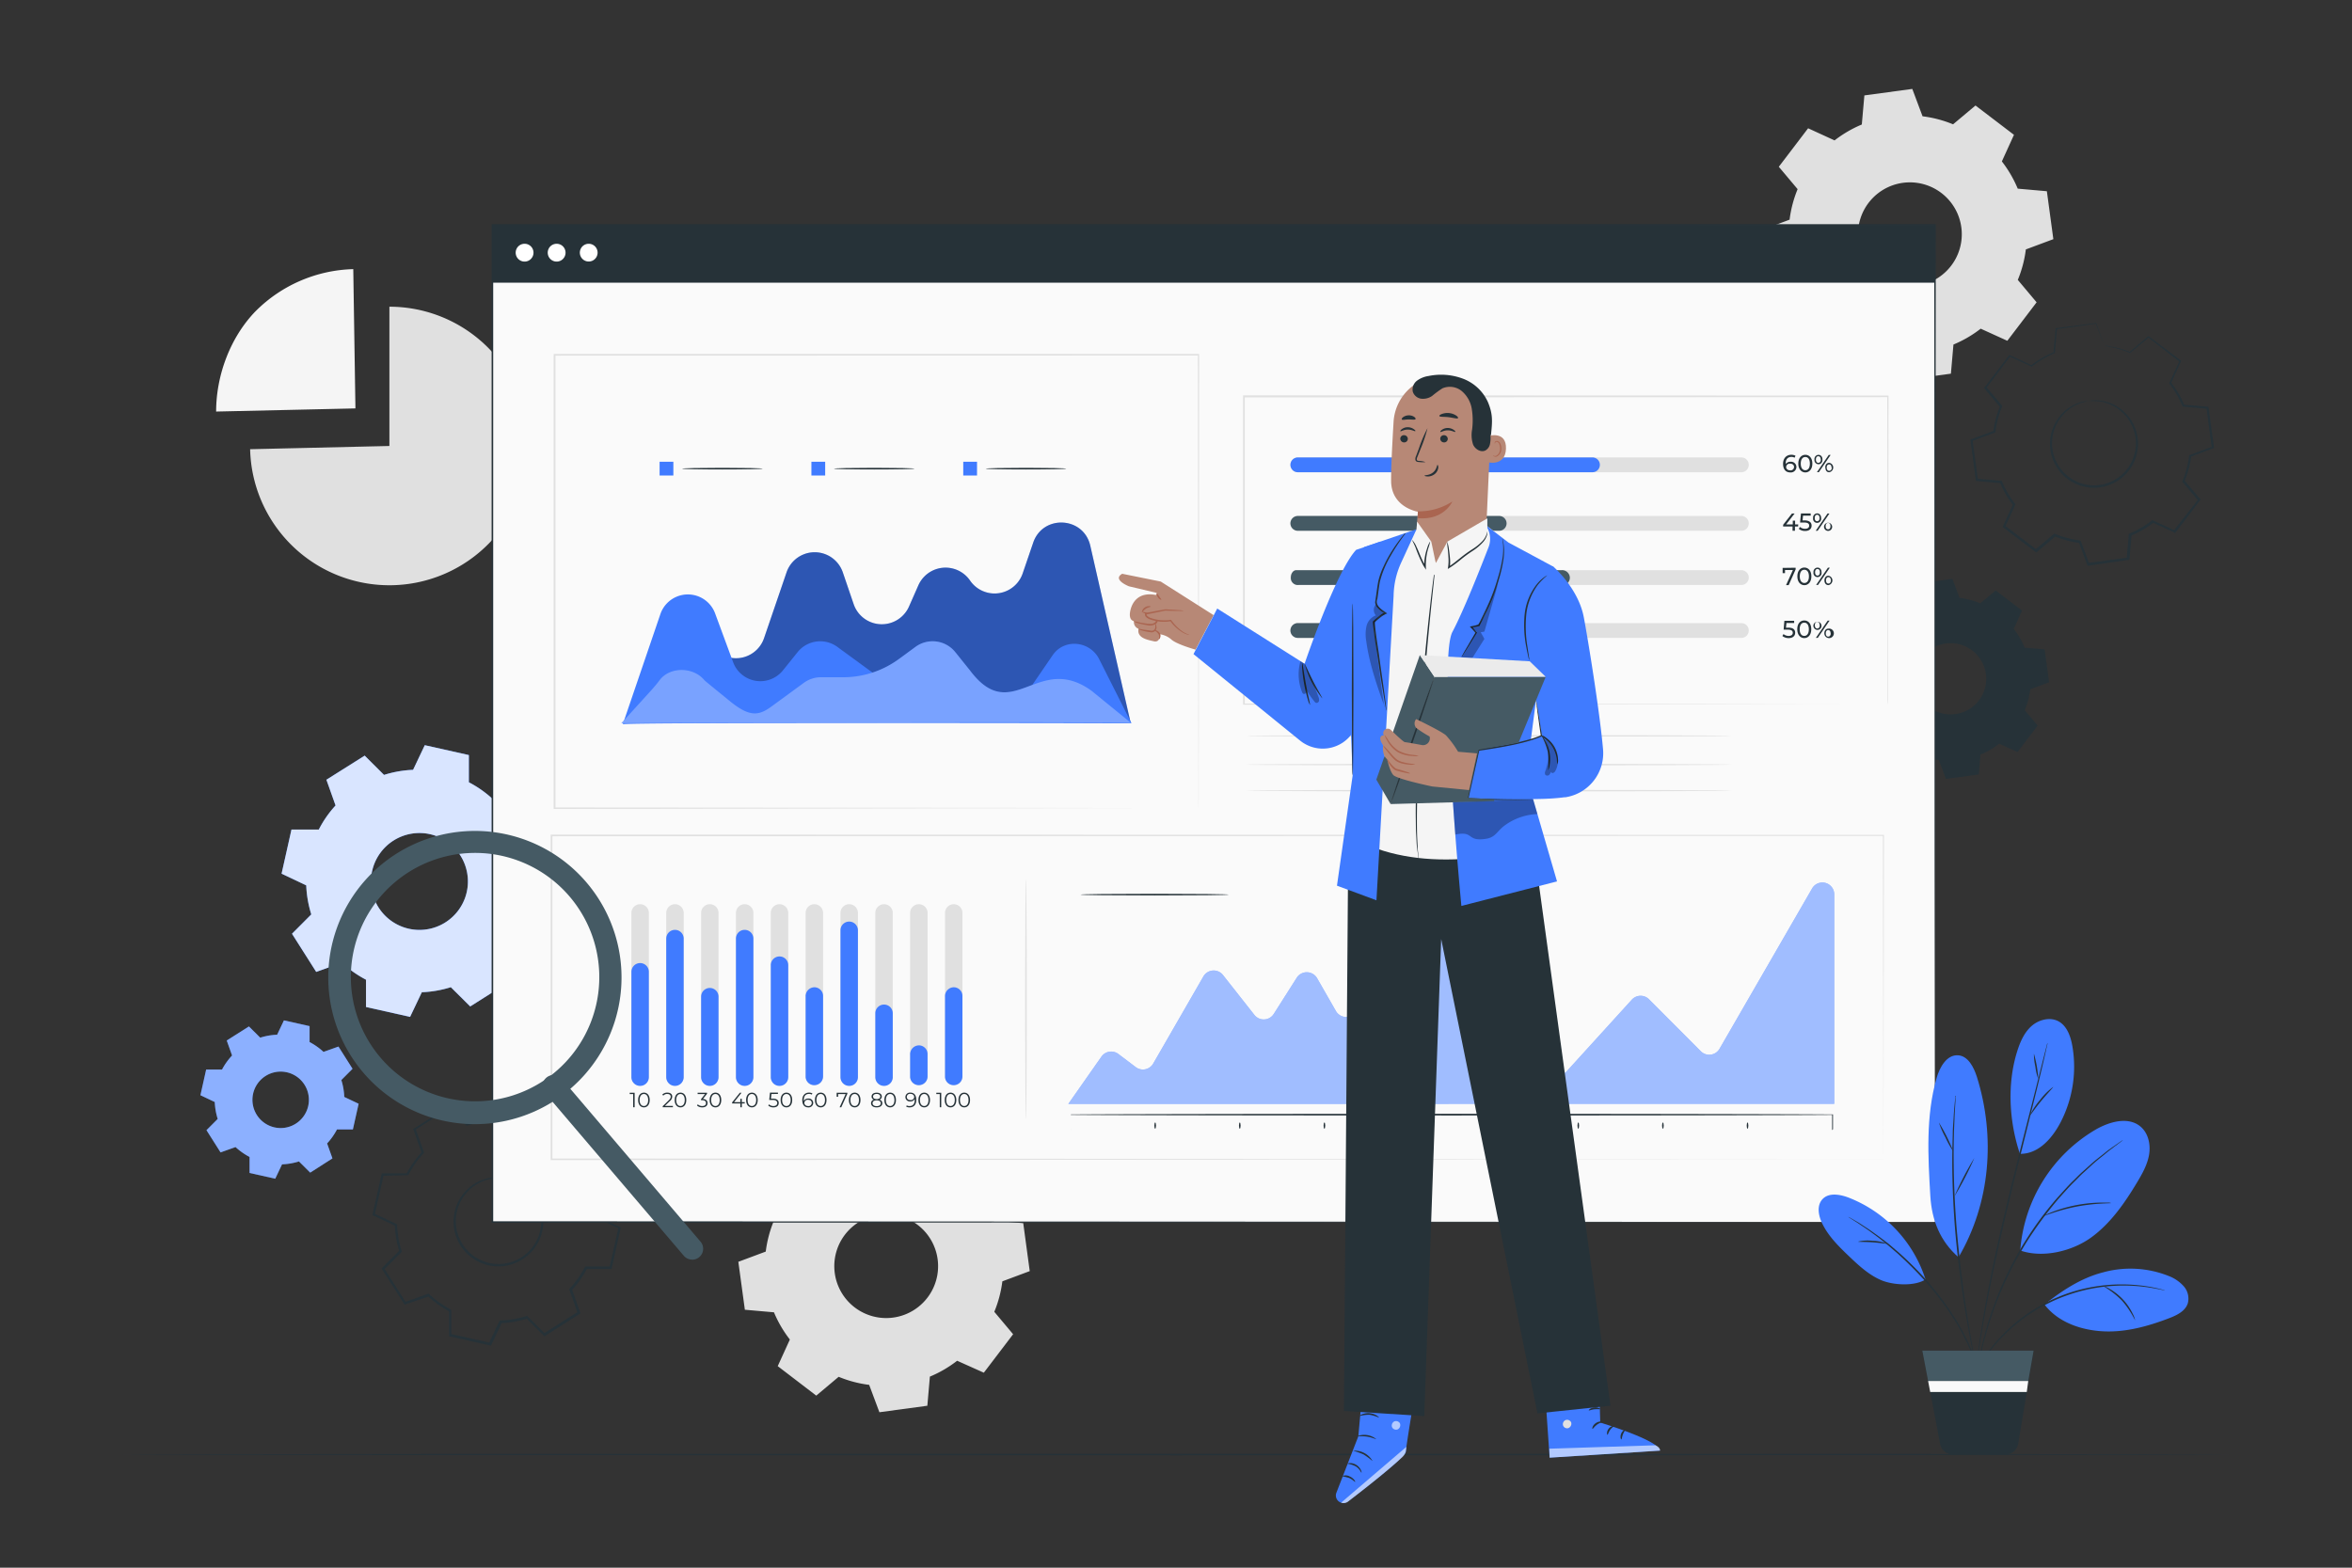 <svg xmlns="http://www.w3.org/2000/svg" viewBox="0 0 750 500"><rect x="0" y="0" width="750" height="500" fill="#333333" stroke="none"/><g id="freepik--background-complete--inject-3"><path d="M286.65,366.21a37.65,37.65,0,0,1,9.72,2.56l7.15-6,12.27,9.35-3.86,8.48A37.93,37.93,0,0,1,317,389.3l9.29.82,2.07,15.29-8.73,3.26a37.56,37.56,0,0,1-2.57,9.72l6,7.15-9.34,12.27L305.21,434a37.72,37.72,0,0,1-8.69,5.06l-.81,9.29-15.29,2.07-3.26-8.73a37.74,37.74,0,0,1-9.73-2.57l-7.14,6L248,435.72l3.87-8.49a37.9,37.9,0,0,1-5.07-8.68l-9.28-.82-2.08-15.29,8.74-3.26a37.73,37.73,0,0,1,2.56-9.73l-6-7.14L250.11,370l8.48,3.87a38,38,0,0,1,8.69-5.07l.82-9.28,15.28-2.07,3.27,8.73Zm-4.59,21.08A16.55,16.55,0,1,0,298.69,400,16.55,16.55,0,0,0,282.06,387.29Z" style="fill:#e0e0e0;fill-rule:evenodd"></path><path d="M124.17,142.24V97.82a44.42,44.42,0,1,1-44.41,45.45Z" style="fill:#e0e0e0"></path><path d="M113.34,130.26l-44.42,1c0-11.57,4.52-23.7,12.58-32a45.66,45.66,0,0,1,31.15-13.42Z" style="fill:#f5f5f5"></path><path d="M613.07,37.09a37.65,37.65,0,0,1,9.72,2.56l7.15-6L642.21,43l-3.86,8.48a37.93,37.93,0,0,1,5.06,8.69l9.29.82,2.07,15.29L646,79.55a37.56,37.56,0,0,1-2.57,9.72l6,7.15-9.34,12.27-8.49-3.86a37.72,37.72,0,0,1-8.69,5.06l-.81,9.29-15.29,2.07-3.26-8.73a37.74,37.74,0,0,1-9.73-2.57l-7.14,6-12.28-9.34,3.87-8.49a37.9,37.9,0,0,1-5.07-8.68L564,88.61l-2.08-15.29,8.74-3.26a37.73,37.73,0,0,1,2.56-9.73l-6-7.14,9.35-12.28L585,44.78a38,38,0,0,1,8.69-5.07l.82-9.28,15.28-2.07,3.27,8.73Zm-4.59,21.08a16.55,16.55,0,1,0,16.63,12.66A16.55,16.55,0,0,0,608.48,58.17Z" style="fill:#e0e0e0;fill-rule:evenodd"></path></g><g id="freepik--Floor--inject-3"><path d="M710.77,463.91c0,.14-150.34.26-335.75.26s-335.79-.12-335.79-.26,150.31-.26,335.79-.26S710.77,463.77,710.77,463.91Z" style="fill:#263238"></path></g><g id="freepik--Gears--inject-3"><path d="M149.53,249.51a35.42,35.42,0,0,1,7.68,5.41l8.21-2.92,7.71,12.17L167,270.34a35.05,35.05,0,0,1,1.61,9.26l7.87,3.73-3.16,14.06-8.7,0a35.18,35.18,0,0,1-5.41,7.68l2.92,8.21L149.94,321l-6.18-6.14a35.73,35.73,0,0,1-9.25,1.61l-3.74,7.86-14.06-3.15,0-8.71a35.66,35.66,0,0,1-7.68-5.41l-8.2,2.92-7.72-12.17,6.15-6.17a35.88,35.88,0,0,1-1.61-9.26l-7.86-3.73,3.15-14.06,8.71,0A34.51,34.51,0,0,1,107,256.9l-2.92-8.21L116.29,241l6.17,6.15a35.4,35.4,0,0,1,9.26-1.62l3.73-7.86,14.06,3.15,0,8.71Zm-12.4,16.55a15.45,15.45,0,1,0,11.7,18.46A15.44,15.44,0,0,0,137.13,266.06Z" style="fill:#407BFF;fill-rule:evenodd"></path><g style="opacity:0.8"><path d="M149.53,249.51a35.42,35.42,0,0,1,7.68,5.41l8.21-2.92,7.71,12.17L167,270.34a35.05,35.05,0,0,1,1.61,9.26l7.87,3.73-3.16,14.06-8.7,0a35.18,35.18,0,0,1-5.41,7.68l2.92,8.21L149.94,321l-6.18-6.14a35.73,35.73,0,0,1-9.25,1.61l-3.74,7.86-14.06-3.15,0-8.71a35.66,35.66,0,0,1-7.68-5.41l-8.2,2.92-7.72-12.17,6.15-6.17a35.88,35.88,0,0,1-1.61-9.26l-7.86-3.73,3.15-14.06,8.71,0A34.51,34.51,0,0,1,107,256.9l-2.92-8.21L116.29,241l6.17,6.15a35.4,35.4,0,0,1,9.26-1.62l3.73-7.86,14.06,3.15,0,8.71Zm-12.4,16.55a15.45,15.45,0,1,0,11.7,18.46A15.44,15.44,0,0,0,137.13,266.06Z" style="fill:#fff;fill-rule:evenodd"></path></g><path d="M162,375.91a10.72,10.72,0,0,1,3.31,1,14.1,14.1,0,0,1,7.93,13.11,14.29,14.29,0,0,1-2.22,7.22,14.38,14.38,0,0,1-6.32,5.44A14.25,14.25,0,0,1,148.15,399a13.5,13.5,0,0,1-2.31-3.64,13.34,13.34,0,0,1-1.09-4,14.24,14.24,0,0,1,1.08-7.47,14.14,14.14,0,0,1,12.77-8.47,10.58,10.58,0,0,1,3.43.48c0,.1-1.22-.24-3.42-.16a13.92,13.92,0,0,0-8.45,3.33,13.68,13.68,0,0,0-4.68,12.2,12.84,12.84,0,0,0,1.06,3.76,13,13,0,0,0,2.2,3.44A13.54,13.54,0,0,0,164.41,402a13.76,13.76,0,0,0,6-5.11,13.63,13.63,0,0,0,1-13,14,14,0,0,0-6.21-6.63C163.24,376.21,162,376,162,375.91Z" style="fill:#263238"></path><path d="M173.24,360.94l0-.49c0-.36,0-.85,0-1.49,0-1.37-.05-3.33-.08-5.89l.1.12-12.74-2.78.23-.11c-1,2.16-2.14,4.56-3.35,7.13l-.06.13h-.14a31.94,31.94,0,0,0-8.3,1.48l-.15,0-.12-.12-5.6-5.54.36,0-11,7,.13-.37,2.66,7.41.07.19-.14.15a31.59,31.59,0,0,0-4.83,6.88l-.1.19h-.21L122,375l.35-.28c-.89,4-1.86,8.3-2.84,12.72l-.2-.42,7.11,3.37.21.1v.23a31.29,31.29,0,0,0,1.45,8.27l.07.23-.17.16-5.56,5.59.06-.49,7,11-.47-.16,7.42-2.65.23-.08.18.17a31.61,31.61,0,0,0,6.85,4.83h0l.21.35h0v3.94c0,1.32,0,2.63,0,3.93l-.31-.39,12.71,2.85-.44.22,3.38-7.11.1-.22h.24a31.3,31.3,0,0,0,8.27-1.43l.23-.07.16.17,5.58,5.56-.47-.05,11-7-.15.44-2.63-7.43-.07-.2.15-.16a32.09,32.09,0,0,0,4.85-6.87l.09-.18h8.09l-.33.26c1-4.47,2-8.69,2.88-12.71l.17.35-7.1-3.4-.16-.07v-.18a31.64,31.64,0,0,0-1.42-8.3l-.05-.16.11-.11,5.58-5.56,0,.29c-2.69-4.27-5-7.92-6.93-11l.21.07-7.44,2.6-.07,0-.06-.05a34.25,34.25,0,0,0-5-3.9l-1.36-.81a3.62,3.62,0,0,1-.45-.28,4.7,4.7,0,0,1,.48.22c.31.16.78.4,1.39.76a30.86,30.86,0,0,1,5.17,3.82l-.13,0,7.4-2.68.14,0,.08.12,7,11,.1.16-.13.13-5.54,5.6.06-.26a32.13,32.13,0,0,1,1.5,8.44l-.17-.25,7.12,3.36.23.11-.06.24c-.89,4-1.83,8.24-2.83,12.72l0,.26h-.27l-7.87,0,.3-.18a32.07,32.07,0,0,1-4.94,7l.08-.37,2.65,7.42.1.28-.25.16-11,7-.26.17-.22-.22-5.59-5.55.39.09a31.94,31.94,0,0,1-8.47,1.48l.34-.22-3.37,7.11-.14.29-.31-.07-12.72-2.85-.31-.07v-.32c0-1.3,0-2.61,0-3.93v-3.94h0c.43.7.12.19.21.35h0a32.59,32.59,0,0,1-7-5l.41.09L129.31,416l-.31.11-.17-.27c-2.39-3.79-4.76-7.53-7-11l-.16-.26.22-.23,5.56-5.58-.09.4a32.5,32.5,0,0,1-1.47-8.48l.21.33L119,387.65l-.27-.13.07-.29c1-4.42,2-8.72,2.87-12.72l.06-.28h8.16l-.3.18a32,32,0,0,1,4.95-7l-.07.34c-.91-2.6-1.81-5.13-2.62-7.43l-.09-.24.22-.13L143,353l.2-.13.16.16,5.56,5.58-.26-.07a32.48,32.48,0,0,1,8.44-1.44l-.2.14,3.4-7.1.08-.15.15,0,12.7,2.92.11,0v.1c0,2.53,0,4.48,0,5.84,0,.64,0,1.14,0,1.51A3.52,3.52,0,0,1,173.24,360.94Z" style="fill:#263238"></path><path d="M98.69,332.34a20.81,20.81,0,0,1,4.47,3.15l4.77-1.7,4.49,7.09-3.57,3.59a20.64,20.64,0,0,1,.93,5.39l4.58,2.17-1.83,8.19h-5.07a20.81,20.81,0,0,1-3.15,4.47l1.7,4.77L98.92,374l-3.59-3.57a20.71,20.71,0,0,1-5.39.93l-2.17,4.58-8.19-1.83V369a20.81,20.81,0,0,1-4.47-3.15l-4.78,1.7-4.49-7.09,3.58-3.59a21.15,21.15,0,0,1-.94-5.39l-4.57-2.17,1.83-8.19H70.8A20.47,20.47,0,0,1,74,336.64l-1.7-4.78,7.08-4.49,3.6,3.58a21,21,0,0,1,5.39-.94l2.17-4.57,8.18,1.83,0,5.07ZM91.47,342a9,9,0,1,0,6.81,10.75A9,9,0,0,0,91.47,342Z" style="fill:#407BFF;fill-rule:evenodd"></path><g style="opacity:0.4"><path d="M98.69,332.34a20.81,20.81,0,0,1,4.47,3.15l4.77-1.7,4.49,7.09-3.57,3.59a20.64,20.64,0,0,1,.93,5.39l4.58,2.17-1.83,8.19h-5.07a20.81,20.81,0,0,1-3.15,4.47l1.7,4.77L98.92,374l-3.59-3.57a20.71,20.71,0,0,1-5.39.93l-2.17,4.58-8.19-1.83V369a20.81,20.81,0,0,1-4.47-3.15l-4.78,1.7-4.49-7.09,3.58-3.59a21.15,21.15,0,0,1-.94-5.39l-4.57-2.17,1.83-8.19H70.8A20.47,20.47,0,0,1,74,336.64l-1.7-4.78,7.08-4.49,3.6,3.58a21,21,0,0,1,5.39-.94l2.17-4.57,8.18,1.83,0,5.07ZM91.47,342a9,9,0,1,0,6.81,10.75A9,9,0,0,0,91.47,342Z" style="fill:#fff;fill-rule:evenodd"></path></g><path d="M624.79,190.67a26.11,26.11,0,0,1,6.68,1.76l4.9-4.11,8.42,6.41-2.65,5.83a26,26,0,0,1,3.48,6l6.37.56,1.42,10.49-6,2.24a25.93,25.93,0,0,1-1.76,6.67l4.11,4.91-6.41,8.42-5.83-2.65a26,26,0,0,1-6,3.48L631,247l-10.49,1.42-2.24-6a25.93,25.93,0,0,1-6.67-1.76l-4.91,4.11-8.42-6.41,2.65-5.83a26,26,0,0,1-3.48-6l-6.37-.56-1.42-10.49,6-2.24a26.11,26.11,0,0,1,1.76-6.68l-4.11-4.9,6.41-8.42,5.83,2.65a26,26,0,0,1,6-3.48l.56-6.37,10.49-1.42,2.24,6Zm-3.14,14.47a11.36,11.36,0,1,0,11.4,8.69A11.36,11.36,0,0,0,621.65,205.14Z" style="fill:#263238;fill-rule:evenodd"></path><path d="M665.88,127.9a10.41,10.41,0,0,1,3.4-.18,13.68,13.68,0,0,1,8.33,3.88,13.83,13.83,0,0,1,3.43,5.46,14,14,0,0,1,.43,7.4,14.15,14.15,0,0,1-4,7.15A14,14,0,0,1,661,153.85a12.89,12.89,0,0,1-3.36-2.56,13.35,13.35,0,0,1-2.37-3.28,14,14,0,0,1-1.55-7.24,13.85,13.85,0,0,1,1.85-6.18,13.6,13.6,0,0,1,7-6,10.33,10.33,0,0,1,3.31-.73,32.81,32.81,0,0,0-3.2,1,13.71,13.71,0,0,0-6.63,6,13.42,13.42,0,0,0-.13,12.81,13.43,13.43,0,0,0,5.45,5.5,13.28,13.28,0,0,0,15.6-2.12,13.27,13.27,0,0,0,3.79-6.76,13.38,13.38,0,0,0-3.55-12.3,13.6,13.6,0,0,0-8-4A33.32,33.32,0,0,0,665.88,127.9Z" style="fill:#263238"></path><path d="M671.08,110.31a4.39,4.39,0,0,1-.19-.44l-.54-1.36c-.49-1.25-1.18-3.05-2.09-5.39l.14.09L655.74,105l.17-.18c-.19,2.33-.41,4.92-.64,7.69v.14l-.13,0a31.27,31.27,0,0,0-7.13,4.19l-.13.1-.14-.07-7-3.18.34-.09-7.71,10.19v-.39l5,5.92.13.15-.08.18a31,31,0,0,0-2.09,8l0,.21L636,138l-7.23,2.71.23-.37c.54,4,1.13,8.26,1.73,12.66l-.33-.32,7.69.67.23,0,.09.21a30.83,30.83,0,0,0,4.15,7.11l.14.18-.1.21c-1,2.21-2.09,4.61-3.2,7l-.11-.46,10.17,7.73-.49,0,5.92-5,.18-.15.22.09a31.19,31.19,0,0,0,8,2.1h0l.32.25h0v0l0,.06,0,.11.09.23.17.46.34.91.67,1.81,1.35,3.61-.42-.25,12.67-1.72-.34.35q.34-3.89.68-7.69l0-.23.22-.09a31.42,31.42,0,0,0,7.11-4.14l.18-.15.21.1,7,3.21-.45.11L701,159.25v.45l-5-5.92-.14-.17.09-.2a31.37,31.37,0,0,0,2.11-8l0-.2.19-.08,7.24-2.69-.21.35c-.6-4.45-1.16-8.66-1.69-12.66l.27.25-7.69-.69-.17,0-.07-.15a31.11,31.11,0,0,0-4.14-7.15l-.09-.13.06-.14,3.23-7,.07.28L685,107.62h.22l-5.95,4.93-.06,0-.07,0a33,33,0,0,0-6-1.86l-1.52-.29a2.39,2.39,0,0,1-.51-.1l.52,0c.34,0,.85.1,1.54.22a31,31,0,0,1,6.05,1.75l-.13,0,5.89-5,.1-.09.12.09,10.2,7.69.15.12-.08.17-3.18,7,0-.27a31.32,31.32,0,0,1,4.25,7.25l-.23-.17,7.69.65.24,0,0,.23c.56,4,1.13,8.21,1.75,12.67l0,.25-.24.1-7.23,2.71.22-.27a31.91,31.91,0,0,1-2.14,8.14l-.06-.36,5,5.92.19.22-.18.23-7.73,10.18-.18.24-.27-.13-7-3.2.39,0a31.85,31.85,0,0,1-7.29,4.25l.24-.32c-.22,2.54-.45,5.1-.67,7.69l0,.31-.31,0L666,180.43l-.32,0-.1-.3-1.35-3.6-.68-1.82-.34-.91-.17-.45-.09-.23,0-.11,0-.06v0h0l.32.25h0a32.23,32.23,0,0,1-8.15-2.15l.41-.07-5.93,5-.24.21L649,176l-10.17-7.75-.25-.19.13-.28c1.11-2.42,2.21-4.82,3.21-7l.05.39a31.8,31.8,0,0,1-4.24-7.29l.31.23-7.69-.69-.3,0,0-.29c-.6-4.4-1.17-8.69-1.71-12.67l0-.28.26-.1,7.23-2.69-.21.28a31.26,31.26,0,0,1,2.16-8.14l0,.33-4.95-5.93-.16-.19.15-.19,7.77-10.16.13-.18.21.1,7,3.22-.27,0a31.59,31.59,0,0,1,7.27-4.2l-.14.19c.25-2.77.49-5.36.71-7.69v-.16l.16,0L668.36,103l.1,0,0,.1,1.94,5.38.49,1.4A3.12,3.12,0,0,1,671.08,110.31Z" style="fill:#263238"></path></g><g id="freepik--Screen--inject-3"><rect x="156.99" y="71.71" width="460.04" height="318.02" style="fill:#fafafa"></rect><path d="M617,389.73c0-1.72-.08-124.55-.21-318l.21.21L157,72h0l.27-.26c0,113.6,0,221.5,0,318l-.24-.23,460,.23L157,390h-.23v-.24c0-96.52,0-204.42,0-318v-.26h.3l460,0h.21v.21C617.12,265.18,617,388,617,389.73Z" style="fill:#263238"></path><rect x="156.99" y="71.71" width="460.04" height="18.45" style="fill:#263238"></rect><path d="M170.12,80.59a2.84,2.84,0,1,1-2.83-2.84A2.83,2.83,0,0,1,170.12,80.59Z" style="fill:#fff"></path><path d="M180.34,80.59a2.84,2.84,0,1,1-2.83-2.84A2.83,2.83,0,0,1,180.34,80.59Z" style="fill:#fff"></path><path d="M190.56,80.59a2.83,2.83,0,1,1-2.83-2.84A2.83,2.83,0,0,1,190.56,80.59Z" style="fill:#fff"></path><path d="M600.58,369.75c0-1.16-.06-38-.16-103.3l.16.15-424.7.11h0l.27-.26c0,35.38,0,69.95,0,103.3l-.26-.26,424.73.26L175.85,370h-.25v-.25c0-33.35,0-67.92,0-103.3v-.26h.29l424.7.1h.15v.16C600.63,331.78,600.58,368.6,600.58,369.75Z" style="fill:#e0e0e0"></path><path d="M382.15,257.77s0-.9,0-2.63,0-4.29,0-7.64c0-6.71,0-16.55-.05-29.13,0-25.16-.07-61.29-.11-105.2l.21.21-205.33.05h0l.26-.26c0,51.73,0,100.83,0,144.6l-.24-.23,148.09.11,42.18.07,11.2,0h3.88l-1,0h-2.86l-11.15,0-42.13.06L176.8,258h-.24v-.24c0-43.77,0-92.87,0-144.6v-.26h.28l205.33,0h.21v.21c-.05,44-.08,80.14-.11,105.33,0,12.56,0,22.39-.05,29.08,0,3.33,0,5.88,0,7.61S382.15,257.77,382.15,257.77Z" style="fill:#e0e0e0"></path><path d="M199,230.43,213.79,209a9.48,9.48,0,0,1,13.3-2.32l2.08,1.49a9.47,9.47,0,0,0,14.47-4.64l7.18-21a9.48,9.48,0,0,1,17.93,0l3.47,10.17a9.48,9.48,0,0,0,17.63.77l3-6.8a9.48,9.48,0,0,1,16.48-1.51h0a9.47,9.47,0,0,0,16.78-2.28l3.36-9.83c3.09-9,16.08-8.34,18.2,1l12.85,56.4S199.45,230,199,230.43Z" style="fill:#407BFF"></path><g style="opacity:0.3"><path d="M199,230.43,213.79,209a9.48,9.48,0,0,1,13.3-2.32l2.08,1.49a9.47,9.47,0,0,0,14.47-4.64l7.18-21a9.48,9.48,0,0,1,17.93,0l3.47,10.17a9.48,9.48,0,0,0,17.63.77l3-6.8a9.48,9.48,0,0,1,16.48-1.51h0a9.47,9.47,0,0,0,16.78-2.28l3.36-9.83c3.09-9,16.08-8.34,18.2,1l12.85,56.4S199.45,230,199,230.43Z"></path></g><path d="M198.59,231l12-35.16a9.26,9.26,0,0,1,17.44-.21l5.75,15.58a9.25,9.25,0,0,0,15.89,2.59l4.66-5.8A9.25,9.25,0,0,1,267,206.31l10.86,7.94a9.27,9.27,0,0,0,5.46,1.79h13.82a9.26,9.26,0,0,1,5.47,1.78l10.28,7.52A9.25,9.25,0,0,0,326,223.1L335.65,209c.12-.18.25-.36.38-.52,3.88-4.91,11.64-3.87,14.45,1.71l10.33,20.48S198.59,230.32,198.59,231Z" style="fill:#407BFF"></path><path d="M360.75,230.65,348.2,220.42c-17.23-12.66-25.39,11.45-38.93-6.64l-4.66-5.8a9.26,9.26,0,0,0-12.68-1.67l-5.39,3.95A30,30,0,0,1,268.85,216h-7.06a9.26,9.26,0,0,0-5.46,1.78l-10.28,7.52c-4.22,3.09-7.16,3.5-13.91-2.17,0,0-7.33-5.95-7.5-6.16-3.59-4.38-11.1-4.37-14.33,0-.78,1.05-1.59,2-2.47,3l-9.7,10.69S360.75,230,360.75,230.65Z" style="fill:#407BFF"></path><g style="opacity:0.3"><path d="M360.75,230.65,348.2,220.42c-17.23-12.66-25.39,11.45-38.93-6.64l-4.66-5.8a9.26,9.26,0,0,0-12.68-1.67l-5.39,3.95A30,30,0,0,1,268.85,216h-7.06a9.26,9.26,0,0,0-5.46,1.78l-10.28,7.52c-4.22,3.09-7.16,3.5-13.91-2.17,0,0-7.33-5.95-7.5-6.16-3.59-4.38-11.1-4.37-14.33,0-.78,1.05-1.59,2-2.47,3l-9.7,10.69S360.75,230,360.75,230.65Z" style="fill:#fff"></path></g><path d="M243.19,149.47c0,.14-5.75.26-12.84.26s-12.83-.12-12.83-.26,5.75-.26,12.83-.26S243.19,149.33,243.19,149.47Z" style="fill:#263238"></path><rect x="210.33" y="147.27" width="4.39" height="4.39" style="fill:#407BFF"></rect><path d="M291.6,149.47c0,.14-5.74.26-12.83.26s-12.83-.12-12.83-.26,5.74-.26,12.83-.26S291.6,149.33,291.6,149.47Z" style="fill:#263238"></path><rect x="258.74" y="147.27" width="4.39" height="4.39" style="fill:#407BFF"></rect><path d="M340,149.47c0,.14-5.74.26-12.83.26s-12.83-.12-12.83-.26,5.74-.26,12.83-.26S340,149.33,340,149.47Z" style="fill:#263238"></path><rect x="307.16" y="147.27" width="4.39" height="4.39" style="fill:#407BFF"></rect><path d="M340.66,352.08,351.23,337a3.79,3.79,0,0,1,5.38-.85l5.56,4.2a3.79,3.79,0,0,0,5.56-1.13l16-27.78A3.78,3.78,0,0,1,390,311l10,12.7a3.79,3.79,0,0,0,6.17-.31l7.31-11.51A3.8,3.8,0,0,1,420,312l6,10.47a3.78,3.78,0,0,0,6.47.14l20.66-32.38a3.79,3.79,0,0,1,6.34-.07l34.14,51.06a3.78,3.78,0,0,0,6,.44l20.74-22.82a3.78,3.78,0,0,1,5.48-.13l16.5,16.55a3.79,3.79,0,0,0,6-.77l29.51-51.12a3.78,3.78,0,0,1,7.06,1.9v66.79Z" style="fill:#407BFF"></path><path d="M584.23,360.43s0-.09,0-.29,0-.51,0-.9c0-.82,0-2.05,0-3.73l.06.07c-14.1.11-63.16.19-121.42.19s-107.34-.08-121.44-.19l.07-.07c0,1.68,0,2.91,0,3.73,0,.39,0,.69,0,.9a1.51,1.51,0,0,1,0,.29,1.51,1.51,0,0,1,0-.29c0-.21,0-.51,0-.9,0-.82,0-2.05,0-3.73v-.06h.07c14.1-.11,63.16-.2,121.44-.2s107.32.09,121.42.2h.07v.06c0,1.68,0,2.91,0,3.73,0,.39,0,.69,0,.9A.88.88,0,0,1,584.23,360.43Z" style="fill:#263238"></path><path d="M368.36,360c-.15,0-.26-.46-.26-1s.11-1,.26-1,.26.47.26,1S368.5,360,368.36,360Z" style="fill:#263238"></path><path d="M395.34,360c-.14,0-.26-.46-.26-1s.12-1,.26-1,.26.47.26,1S395.48,360,395.34,360Z" style="fill:#263238"></path><path d="M422.33,360c-.15,0-.27-.46-.27-1s.12-1,.27-1,.26.47.26,1S422.47,360,422.33,360Z" style="fill:#263238"></path><path d="M449.31,360c-.14,0-.26-.46-.26-1s.12-1,.26-1,.26.47.26,1S449.45,360,449.31,360Z" style="fill:#263238"></path><path d="M476.29,360c-.14,0-.26-.46-.26-1s.12-1,.26-1,.26.47.26,1S476.44,360,476.29,360Z" style="fill:#263238"></path><path d="M503.28,360c-.14,0-.26-.46-.26-1s.12-1,.26-1,.26.47.26,1S503.42,360,503.28,360Z" style="fill:#263238"></path><path d="M530.26,360c-.14,0-.26-.46-.26-1s.12-1,.26-1,.26.47.26,1S530.41,360,530.26,360Z" style="fill:#263238"></path><path d="M557.25,360c-.14,0-.26-.46-.26-1s.12-1,.26-1,.26.47.26,1S557.39,360,557.25,360Z" style="fill:#263238"></path><path d="M601.91,224.65s0-.6,0-1.76,0-2.86,0-5.1c0-4.48,0-11.07,0-19.56,0-17-.06-41.48-.11-71.75l.19.19-205.33.07h0l.26-.26c0,34.56,0,67.77,0,98.17l-.25-.25,147.5.12,42.55.07,11.36,0h2.94l1,0h-1l-2.91,0-11.31,0-42.5.06-147.66.12h-.24v-.24c0-30.4,0-63.61,0-98.17v-.26h.28l205.33.07h.2v.19c-.05,30.32-.08,54.88-.11,71.86,0,8.47,0,15,0,19.53,0,2.22,0,3.91,0,5.06S601.91,224.65,601.91,224.65Z" style="fill:#e0e0e0"></path><path d="M555.44,169.28H414a2.36,2.36,0,1,1,0-4.71H555.44a2.36,2.36,0,0,1,0,4.71Z" style="fill:#e0e0e0"></path><path d="M555.44,150.61H414a2.36,2.36,0,1,1,0-4.71H555.44a2.36,2.36,0,0,1,0,4.71Z" style="fill:#e0e0e0"></path><path d="M477.9,169.28H414a2.36,2.36,0,1,1,0-4.71H477.9a2.36,2.36,0,1,1,0,4.71Z" style="fill:#455a64"></path><path d="M573.37,167.93h-1v1.35h-.77v-1.35h-3v-.55l2.81-3.6h.85l-2.7,3.48h2.12v-1.2h.74v1.2h1Z" style="fill:#263238"></path><path d="M577.68,167.63c0,1-.68,1.72-2.08,1.72a3.13,3.13,0,0,1-2-.67l.36-.62a2.5,2.5,0,0,0,1.65.59c.83,0,1.3-.39,1.3-1s-.39-1-1.66-1H574l.29-2.88h3.1v.69h-2.44l-.15,1.51h.61C577,166,577.68,166.66,577.68,167.63Z" style="fill:#263238"></path><path d="M578.16,165.24a1.33,1.33,0,0,1,1.28-1.5c.77,0,1.28.59,1.28,1.5a1.3,1.3,0,1,1-2.56,0Zm2.06,0c0-.66-.3-1.06-.78-1.06s-.76.4-.76,1.06.29,1,.76,1S580.22,165.9,580.22,165.24Zm2.54-1.46h.61l-3.76,5.5H579Zm-1.11,4.05a1.3,1.3,0,1,1,1.28,1.5A1.32,1.32,0,0,1,581.65,167.83Zm2.05,0c0-.65-.3-1.05-.77-1.05s-.77.39-.77,1.05.29,1,.77,1S583.7,168.48,583.7,167.83Z" style="fill:#263238"></path><path d="M555.44,186.57H414a2.36,2.36,0,1,1,0-4.71H555.44a2.36,2.36,0,0,1,0,4.71Z" style="fill:#e0e0e0"></path><path d="M498.72,186.57H414.13a2.23,2.23,0,0,1-2.51-2.35c0-1.31.75-2.36,1.67-2.36h84.6a2.45,2.45,0,0,1,2.7,2.36A2.35,2.35,0,0,1,498.72,186.57Z" style="fill:#455a64"></path><path d="M572.59,181.07v.54l-2.22,5h-.83l2.17-4.81H569.2v1h-.76v-1.67Z" style="fill:#263238"></path><path d="M573.13,183.82c0-1.79,1-2.81,2.24-2.81s2.24,1,2.24,2.81-1,2.82-2.24,2.82S573.13,185.61,573.13,183.82Zm3.7,0c0-1.4-.6-2.11-1.46-2.11s-1.46.71-1.46,2.11.6,2.12,1.46,2.12S576.83,185.23,576.83,183.82Z" style="fill:#263238"></path><path d="M578.28,182.53a1.33,1.33,0,0,1,1.28-1.5c.77,0,1.28.59,1.28,1.5a1.3,1.3,0,1,1-2.56,0Zm2.05,0c0-.66-.29-1.06-.77-1.06s-.77.4-.77,1.06.3,1.05.77,1.05S580.33,183.19,580.33,182.53Zm2.55-1.46h.6l-3.75,5.5h-.61Zm-1.11,4.05c0-.9.51-1.5,1.27-1.5a1.52,1.52,0,0,1,0,3C582.28,186.62,581.77,186,581.77,185.12Zm2.05,0c0-.65-.3-1.05-.78-1.05s-.76.39-.76,1.05.29,1,.76,1S583.82,185.77,583.82,185.12Z" style="fill:#263238"></path><path d="M555.44,203.45H414a2.36,2.36,0,1,1,0-4.71H555.44a2.36,2.36,0,0,1,0,4.71Z" style="fill:#e0e0e0"></path><path d="M466.52,203.45H414a2.36,2.36,0,1,1,0-4.71h52.54a2.36,2.36,0,1,1,0,4.71Z" style="fill:#455a64"></path><path d="M572.44,201.8c0,.95-.67,1.72-2.08,1.72a3.18,3.18,0,0,1-2-.67l.36-.62a2.52,2.52,0,0,0,1.65.59c.84,0,1.31-.39,1.31-1s-.4-1-1.67-1h-1.25L569,198h3.11v.69h-2.45l-.15,1.5h.62C571.8,200.14,572.44,200.83,572.44,201.8Z" style="fill:#263238"></path><path d="M573.1,200.7c0-1.79.95-2.81,2.24-2.81s2.24,1,2.24,2.81-1,2.82-2.24,2.82S573.1,202.49,573.1,200.7Zm3.7,0c0-1.41-.6-2.11-1.46-2.11s-1.46.7-1.46,2.11.6,2.12,1.46,2.12S576.8,202.11,576.8,200.7Z" style="fill:#263238"></path><path d="M578.25,199.41a1.3,1.3,0,1,1,1.28,1.5A1.34,1.34,0,0,1,578.25,199.41Zm2,0c0-.67-.29-1.06-.77-1.06s-.77.4-.77,1.06.3,1.05.77,1.05S580.3,200.07,580.3,199.41Zm2.55-1.46h.6l-3.75,5.5h-.61ZM581.74,202c0-.9.51-1.5,1.27-1.5a1.52,1.52,0,1,1-1.27,1.5Zm2,0c0-.65-.3-1.05-.77-1.05s-.77.39-.77,1.05.29,1.05.77,1.05S583.78,202.65,583.78,202Z" style="fill:#263238"></path><path d="M507.63,150.61H414a2.36,2.36,0,1,1,0-4.71h93.65a2.36,2.36,0,1,1,0,4.71Z" style="fill:#407BFF"></path><path d="M572.84,148.94a1.78,1.78,0,0,1-1.94,1.74c-1.48,0-2.32-1-2.32-2.75s1.07-2.88,2.61-2.88a2.63,2.63,0,0,1,1.36.32l-.3.62a1.89,1.89,0,0,0-1-.26c-1.11,0-1.83.7-1.83,2.07a1.41,1.41,0,0,0,0,.2,1.83,1.83,0,0,1,1.58-.73A1.7,1.7,0,0,1,572.84,148.94Zm-.76,0c0-.64-.49-1.06-1.26-1.06a1.14,1.14,0,0,0-1.26,1.07c0,.56.46,1.06,1.3,1.06A1.09,1.09,0,0,0,572.08,149Z" style="fill:#263238"></path><path d="M573.43,147.86c0-1.79,1-2.81,2.25-2.81s2.24,1,2.24,2.81-1,2.82-2.24,2.82S573.43,149.66,573.43,147.86Zm3.7,0c0-1.4-.59-2.11-1.45-2.11s-1.46.71-1.46,2.11.6,2.12,1.46,2.12S577.13,149.27,577.13,147.86Z" style="fill:#263238"></path><path d="M578.59,146.57a1.33,1.33,0,0,1,1.28-1.5c.76,0,1.27.59,1.27,1.5s-.51,1.5-1.27,1.5A1.33,1.33,0,0,1,578.59,146.57Zm2,0c0-.66-.29-1.06-.77-1.06s-.77.4-.77,1.06.3,1.05.77,1.05S580.64,147.23,580.64,146.57Zm2.55-1.46h.6l-3.76,5.5h-.6Zm-1.11,4c0-.9.51-1.5,1.27-1.5a1.52,1.52,0,0,1,0,3C582.59,150.66,582.08,150.06,582.08,149.16Zm2,0c0-.65-.3-1-.77-1s-.77.39-.77,1,.29,1.05.77,1.05S584.12,149.81,584.12,149.16Z" style="fill:#263238"></path><path d="M552.14,234.7c0,.15-34.62.26-77.32.26s-77.34-.11-77.34-.26,34.62-.26,77.34-.26S552.14,234.56,552.14,234.7Z" style="fill:#e0e0e0"></path><path d="M552.14,243.87c0,.15-34.62.26-77.32.26s-77.34-.11-77.34-.26,34.62-.26,77.34-.26S552.14,243.73,552.14,243.87Z" style="fill:#e0e0e0"></path><path d="M552.14,252.17c0,.14-34.62.26-77.32.26s-77.34-.12-77.34-.26,34.62-.26,77.34-.26S552.14,252,552.14,252.17Z" style="fill:#e0e0e0"></path><path d="M204.12,346.1h0a2.79,2.79,0,0,1-2.78-2.78V291.17a2.78,2.78,0,0,1,2.78-2.78h0a2.77,2.77,0,0,1,2.78,2.78v52.15A2.78,2.78,0,0,1,204.12,346.1Z" style="fill:#e0e0e0"></path><path d="M204.12,346.34h0a2.78,2.78,0,0,1-2.78-2.78V309.94a2.79,2.79,0,0,1,2.78-2.78h0a2.78,2.78,0,0,1,2.78,2.78v33.62A2.77,2.77,0,0,1,204.12,346.34Z" style="fill:#407BFF"></path><path d="M202.37,348.52v4.63h-.47v-4.21h-1.1v-.42Z" style="fill:#263238"></path><path d="M203.48,350.84c0-1.48.77-2.36,1.85-2.36s1.85.88,1.85,2.36-.78,2.35-1.85,2.35S203.48,352.31,203.48,350.84Zm3.21,0c0-1.24-.56-1.93-1.36-1.93s-1.37.69-1.37,1.93.56,1.92,1.37,1.92S206.69,352.07,206.69,350.84Z" style="fill:#263238"></path><path d="M215.23,346.1h0a2.79,2.79,0,0,1-2.78-2.78V291.17a2.78,2.78,0,0,1,2.78-2.78h0a2.77,2.77,0,0,1,2.78,2.78v52.15A2.78,2.78,0,0,1,215.23,346.1Z" style="fill:#e0e0e0"></path><path d="M215.23,346.34h0a2.78,2.78,0,0,1-2.78-2.78V299.35a2.79,2.79,0,0,1,2.78-2.78h0a2.78,2.78,0,0,1,2.78,2.78v44.21A2.77,2.77,0,0,1,215.23,346.34Z" style="fill:#407BFF"></path><path d="M214.57,352.73v.42h-3.25v-.34l1.93-1.88c.52-.52.62-.83.62-1.15,0-.53-.38-.87-1.09-.87a1.57,1.57,0,0,0-1.26.52l-.34-.29a2.09,2.09,0,0,1,1.64-.66c.94,0,1.54.47,1.54,1.25a1.92,1.92,0,0,1-.76,1.45L212,352.73Z" style="fill:#263238"></path><path d="M215.14,350.84c0-1.48.77-2.36,1.85-2.36s1.85.88,1.85,2.36-.78,2.35-1.85,2.35S215.14,352.31,215.14,350.84Zm3.21,0c0-1.24-.56-1.93-1.36-1.93s-1.37.69-1.37,1.93.56,1.92,1.37,1.92S218.35,352.07,218.35,350.84Z" style="fill:#263238"></path><path d="M226.35,346.1h0a2.78,2.78,0,0,1-2.78-2.78V291.17a2.77,2.77,0,0,1,2.78-2.78h0a2.77,2.77,0,0,1,2.77,2.78v52.15A2.78,2.78,0,0,1,226.35,346.1Z" style="fill:#e0e0e0"></path><path d="M226.35,346.34h0a2.77,2.77,0,0,1-2.78-2.78V317.88a2.78,2.78,0,0,1,2.78-2.78h0a2.78,2.78,0,0,1,2.77,2.78v25.68A2.77,2.77,0,0,1,226.35,346.34Z" style="fill:#407BFF"></path><path d="M225.62,351.82c0,.78-.56,1.37-1.68,1.37a2.43,2.43,0,0,1-1.67-.59l.23-.38a2.05,2.05,0,0,0,1.44.54c.77,0,1.19-.36,1.19-.94s-.39-.92-1.25-.92h-.33v-.35l1.29-1.61h-2.38v-.42h3v.33l-1.31,1.65C225.13,350.56,225.62,351.08,225.62,351.82Z" style="fill:#263238"></path><path d="M226.29,350.84c0-1.48.77-2.36,1.85-2.36s1.85.88,1.85,2.36-.78,2.35-1.85,2.35S226.29,352.31,226.29,350.84Zm3.21,0c0-1.24-.56-1.93-1.36-1.93s-1.37.69-1.37,1.93.56,1.92,1.37,1.92S229.5,352.07,229.5,350.84Z" style="fill:#263238"></path><path d="M237.46,346.1h0a2.78,2.78,0,0,1-2.78-2.78V291.17a2.77,2.77,0,0,1,2.78-2.78h0a2.78,2.78,0,0,1,2.78,2.78v52.15A2.79,2.79,0,0,1,237.46,346.1Z" style="fill:#e0e0e0"></path><path d="M237.46,346.34h0a2.77,2.77,0,0,1-2.78-2.78V299.35a2.78,2.78,0,0,1,2.78-2.78h0a2.79,2.79,0,0,1,2.78,2.78v44.21A2.78,2.78,0,0,1,237.46,346.34Z" style="fill:#407BFF"></path><path d="M237.48,351.93h-.93v1.22h-.47v-1.22h-2.62v-.34l2.46-3.07h.53l-2.37,3h2v-1.07h.46v1.07h.93Z" style="fill:#263238"></path><path d="M237.91,350.84c0-1.48.78-2.36,1.85-2.36s1.86.88,1.86,2.36-.79,2.35-1.86,2.35S237.91,352.31,237.91,350.84Zm3.22,0c0-1.24-.56-1.93-1.37-1.93s-1.36.69-1.36,1.93.55,1.92,1.36,1.92S241.13,352.07,241.13,350.84Z" style="fill:#263238"></path><path d="M248.57,346.1h0a2.78,2.78,0,0,1-2.78-2.78V291.17a2.77,2.77,0,0,1,2.78-2.78h0a2.78,2.78,0,0,1,2.78,2.78v52.15A2.79,2.79,0,0,1,248.57,346.1Z" style="fill:#e0e0e0"></path><path d="M248.57,346.34h0a2.77,2.77,0,0,1-2.78-2.78V307.83a2.77,2.77,0,0,1,2.78-2.78h0a2.78,2.78,0,0,1,2.78,2.78v35.73A2.78,2.78,0,0,1,248.57,346.34Z" style="fill:#407BFF"></path><path d="M248.32,351.79c0,.79-.55,1.4-1.68,1.4a2.39,2.39,0,0,1-1.66-.59l.23-.38a2,2,0,0,0,1.42.54c.79,0,1.21-.39,1.21-.95s-.37-1-1.55-1h-1l.24-2.32h2.54v.42H246l-.16,1.48h.59C247.79,350.42,248.32,351,248.32,351.79Z" style="fill:#263238"></path><path d="M248.92,350.84c0-1.48.78-2.36,1.85-2.36s1.85.88,1.85,2.36-.78,2.35-1.85,2.35S248.92,352.31,248.92,350.84Zm3.21,0c0-1.24-.55-1.93-1.36-1.93s-1.37.69-1.37,1.93.56,1.92,1.37,1.92S252.13,352.07,252.13,350.84Z" style="fill:#263238"></path><path d="M259.68,346.1h0a2.78,2.78,0,0,1-2.78-2.78V291.17a2.77,2.77,0,0,1,2.78-2.78h0a2.78,2.78,0,0,1,2.78,2.78v52.15A2.79,2.79,0,0,1,259.68,346.1Z" style="fill:#e0e0e0"></path><path d="M259.68,346.1h0a2.74,2.74,0,0,1-2.78-2.54V317.88a2.84,2.84,0,0,1,2.78-3h0a2.78,2.78,0,0,1,2.78,2.78v25.68A2.79,2.79,0,0,1,259.68,346.1Z" style="fill:#407BFF"></path><path d="M259.32,351.77a1.45,1.45,0,0,1-1.59,1.42c-1.23,0-1.9-.85-1.9-2.32s.86-2.39,2.12-2.39a2.11,2.11,0,0,1,1.1.25l-.19.38a1.63,1.63,0,0,0-.9-.22c-1,0-1.64.65-1.64,1.91a2.56,2.56,0,0,0,0,.37,1.47,1.47,0,0,1,1.41-.79A1.41,1.41,0,0,1,259.32,351.77Zm-.48,0c0-.61-.45-1-1.16-1a1.07,1.07,0,0,0-1.19,1c0,.51.42,1,1.22,1A1,1,0,0,0,258.84,351.78Z" style="fill:#263238"></path><path d="M259.86,350.84c0-1.48.78-2.36,1.85-2.36s1.85.88,1.85,2.36-.78,2.35-1.85,2.35S259.86,352.31,259.86,350.84Zm3.21,0c0-1.24-.55-1.93-1.36-1.93s-1.37.69-1.37,1.93.56,1.92,1.37,1.92S263.07,352.07,263.07,350.84Z" style="fill:#263238"></path><path d="M270.79,346.1h0a2.79,2.79,0,0,1-2.78-2.78V291.17a2.78,2.78,0,0,1,2.78-2.78h0a2.77,2.77,0,0,1,2.78,2.78v52.15A2.78,2.78,0,0,1,270.79,346.1Z" style="fill:#e0e0e0"></path><path d="M270.79,346.34h0a2.78,2.78,0,0,1-2.78-2.78V296.71a2.78,2.78,0,0,1,2.78-2.78h0a2.77,2.77,0,0,1,2.78,2.78v46.85A2.77,2.77,0,0,1,270.79,346.34Z" style="fill:#407BFF"></path><path d="M270.2,348.52v.33l-1.94,4.3h-.52l1.91-4.21h-2.39v.87h-.47v-1.29Z" style="fill:#263238"></path><path d="M270.69,350.84c0-1.48.78-2.36,1.85-2.36s1.85.88,1.85,2.36-.78,2.35-1.85,2.35S270.69,352.31,270.69,350.84Zm3.21,0c0-1.24-.55-1.93-1.36-1.93s-1.36.69-1.36,1.93.55,1.92,1.36,1.92S273.9,352.07,273.9,350.84Z" style="fill:#263238"></path><path d="M281.9,346.1h0a2.79,2.79,0,0,1-2.78-2.78V291.17a2.78,2.78,0,0,1,2.78-2.78h0a2.77,2.77,0,0,1,2.78,2.78v52.15A2.78,2.78,0,0,1,281.9,346.1Z" style="fill:#e0e0e0"></path><path d="M281.9,346.34h0a2.78,2.78,0,0,1-2.78-2.78V323.18a2.78,2.78,0,0,1,2.78-2.78h0a2.77,2.77,0,0,1,2.78,2.78v20.38A2.77,2.77,0,0,1,281.9,346.34Z" style="fill:#407BFF"></path><path d="M281.35,351.86c0,.82-.7,1.33-1.8,1.33s-1.79-.51-1.79-1.33a1.16,1.16,0,0,1,.89-1.14,1,1,0,0,1-.72-1c0-.75.64-1.22,1.62-1.22s1.63.47,1.63,1.22a1,1,0,0,1-.74,1A1.17,1.17,0,0,1,281.35,351.86Zm-.49,0c0-.56-.49-.92-1.31-.92s-1.31.36-1.31.92.49.94,1.31.94S280.86,352.43,280.86,351.85Zm-1.31-1.3c.72,0,1.15-.32,1.15-.83s-.46-.84-1.15-.84-1.15.32-1.15.84S278.83,350.55,279.55,350.55Z" style="fill:#263238"></path><path d="M282,350.84c0-1.48.77-2.36,1.85-2.36s1.85.88,1.85,2.36-.78,2.35-1.85,2.35S282,352.31,282,350.84Zm3.21,0c0-1.24-.56-1.93-1.36-1.93s-1.37.69-1.37,1.93.56,1.92,1.37,1.92S285.22,352.07,285.22,350.84Z" style="fill:#263238"></path><path d="M293,346.1h0a2.79,2.79,0,0,1-2.78-2.78V291.17a2.78,2.78,0,0,1,2.78-2.78h0a2.77,2.77,0,0,1,2.78,2.78v52.15A2.78,2.78,0,0,1,293,346.1Z" style="fill:#e0e0e0"></path><path d="M293,346.1h0a2.75,2.75,0,0,1-2.78-2.54v-7.15a2.84,2.84,0,0,1,2.78-3h0a2.77,2.77,0,0,1,2.78,2.78v7.15A2.78,2.78,0,0,1,293,346.1Z" style="fill:#407BFF"></path><path d="M292.18,350.8c0,1.57-.86,2.39-2.12,2.39a2.11,2.11,0,0,1-1.1-.25l.19-.38a1.62,1.62,0,0,0,.9.21c1,0,1.64-.64,1.64-1.9a2.56,2.56,0,0,0,0-.37,1.47,1.47,0,0,1-1.41.79,1.41,1.41,0,0,1-1.57-1.39,1.45,1.45,0,0,1,1.59-1.42C291.51,348.48,292.18,349.33,292.18,350.8Zm-.66-.93c0-.51-.42-1-1.22-1a1,1,0,0,0-1.14,1c0,.61.45,1,1.17,1A1.07,1.07,0,0,0,291.52,349.87Z" style="fill:#263238"></path><path d="M292.86,350.84c0-1.48.78-2.36,1.85-2.36s1.85.88,1.85,2.36-.78,2.35-1.85,2.35S292.86,352.31,292.86,350.84Zm3.21,0c0-1.24-.55-1.93-1.36-1.93s-1.36.69-1.36,1.93.55,1.92,1.36,1.92S296.07,352.07,296.07,350.84Z" style="fill:#263238"></path><path d="M304.12,346.1h0a2.78,2.78,0,0,1-2.77-2.78V291.17a2.77,2.77,0,0,1,2.77-2.78h0a2.77,2.77,0,0,1,2.78,2.78v52.15A2.78,2.78,0,0,1,304.12,346.1Z" style="fill:#e0e0e0"></path><path d="M304.12,346.1h0a2.74,2.74,0,0,1-2.77-2.54V317.88a2.83,2.83,0,0,1,2.77-3h0a2.77,2.77,0,0,1,2.78,2.78v25.68A2.78,2.78,0,0,1,304.12,346.1Z" style="fill:#407BFF"></path><path d="M300.14,348.52v4.63h-.47v-4.21h-1.1v-.42Z" style="fill:#263238"></path><path d="M301.25,350.84c0-1.48.77-2.36,1.84-2.36s1.86.88,1.86,2.36-.78,2.35-1.86,2.35S301.25,352.31,301.25,350.84Zm3.21,0c0-1.24-.56-1.93-1.37-1.93s-1.36.69-1.36,1.93.56,1.92,1.36,1.92S304.46,352.07,304.46,350.84Z" style="fill:#263238"></path><path d="M305.63,350.84c0-1.48.77-2.36,1.84-2.36s1.86.88,1.86,2.36-.78,2.35-1.86,2.35S305.63,352.31,305.63,350.84Zm3.21,0c0-1.24-.56-1.93-1.37-1.93s-1.36.69-1.36,1.93.56,1.92,1.36,1.92S308.84,352.07,308.84,350.84Z" style="fill:#263238"></path><path d="M327.15,357c-.14,0-.26-17.16-.26-38.32s.12-38.34.26-38.34.26,17.16.26,38.34S327.29,357,327.15,357Z" style="fill:#e0e0e0"></path><path d="M391.81,285.33c0,.15-10.58.26-23.63.26s-23.63-.11-23.63-.26,10.58-.26,23.63-.26S391.81,285.19,391.81,285.33Z" style="fill:#263238"></path><g style="opacity:0.5"><path d="M340.66,352.08,351.23,337a3.79,3.79,0,0,1,5.38-.85l5.56,4.2a3.79,3.79,0,0,0,5.56-1.13l16-27.78A3.78,3.78,0,0,1,390,311l10,12.7a3.79,3.79,0,0,0,6.17-.31l7.31-11.51A3.8,3.8,0,0,1,420,312l6,10.47a3.78,3.78,0,0,0,6.47.14l20.66-32.38a3.79,3.79,0,0,1,6.34-.07l34.14,51.06a3.78,3.78,0,0,0,6,.44l20.74-22.82a3.78,3.78,0,0,1,5.48-.13l16.5,16.55a3.79,3.79,0,0,0,6-.77l29.51-51.12a3.78,3.78,0,0,1,7.06,1.9v66.79Z" style="fill:#fff"></path></g></g><g id="freepik--magnifying-glass--inject-3"><path d="M151.42,358.54a46.76,46.76,0,1,1,46.51-51.72h0a46.79,46.79,0,0,1-46.51,51.72Zm.11-86.51a41.29,41.29,0,0,0-4.3.23,39.61,39.61,0,1,0,4.3-.23Z" style="fill:#455a64"></path><path d="M220.71,401.74a3.45,3.45,0,0,1-2.66-1.23l-44.21-51.87a3.5,3.5,0,1,1,5.33-4.54L223.37,396a3.49,3.49,0,0,1-2.66,5.77Z" style="fill:#455a64"></path></g><g id="freepik--Plant--inject-3"><path d="M644.21,398.83c7.19,2.51,16.58.27,22.73-4.23s10.59-10.94,14.52-17.47c1.67-2.79,3.31-5.69,3.84-8.9s-.25-6.82-2.74-8.92c-3.87-3.25-9.8-1.6-14.19.9a48.91,48.91,0,0,0-24.16,38.62" style="fill:#407BFF"></path><path d="M651.93,416.05c4.32,5.7,11.75,8.24,18.9,8.57s14.2-1.64,20.88-4.2c2.43-.93,5.08-2.21,5.91-4.67a5.92,5.92,0,0,0-1.27-5.5,12.24,12.24,0,0,0-4.82-3.29,32.89,32.89,0,0,0-21-1.13c-6.92,1.79-13,5.8-18.58,10.22" style="fill:#407BFF"></path><path d="M644.1,368c6,.12,10.47-5.1,13.16-10.41a38.57,38.57,0,0,0,3.55-24.06c-.54-3-1.69-6.33-4.42-7.8s-6.37-.5-8.69,1.62-3.59,5.14-4.52,8.14c-3.2,10.35-2.51,22.24.92,32.51" style="fill:#407BFF"></path><path d="M624.53,401c10.16-17.29,11.85-38.44,5.85-57.57-1-3.1-2.81-6.65-6-6.86-3.6-.22-5.85,3.78-6.84,7.24-3.48,12.15-2.74,25.06-2,37.67.47,7.77,3.14,14.41,9,19.52" style="fill:#407BFF"></path><path d="M614,408.06a41.55,41.55,0,0,0-24.64-26.14c-2.7-1-6.13-1.59-8.14.47s-1.37,5.41-.1,7.94c2,4.08,5.36,7.36,8.67,10.51,3,2.86,6.13,5.73,9.94,7.4s10.79,2.09,14.27-.18" style="fill:#407BFF"></path><path d="M676.94,363.65s-.05.06-.18.16l-.54.42-2.13,1.59L672.54,367c-.55.43-1.13.93-1.77,1.45-1.25,1-2.74,2.18-4.24,3.6l-2.39,2.17c-.83.77-1.63,1.62-2.49,2.48-1.75,1.68-3.44,3.64-5.26,5.66a123.68,123.68,0,0,0-10.47,14.28,121.83,121.83,0,0,0-8.09,15.76c-1,2.53-2,4.92-2.72,7.24-.38,1.15-.79,2.25-1.1,3.33s-.6,2.12-.88,3.11c-.6,2-1,3.81-1.32,5.41-.18.8-.37,1.54-.5,2.22l-.33,1.9c-.2,1.1-.36,2-.47,2.61l-.14.68a.79.79,0,0,1-.06.23,1.08,1.08,0,0,1,0-.24c0-.18.06-.4.09-.68.09-.64.22-1.52.38-2.64.09-.57.19-1.21.29-1.9s.3-1.43.46-2.24c.36-1.6.68-3.45,1.27-5.43.27-1,.55-2,.85-3.14s.7-2.19,1.07-3.35c.71-2.33,1.7-4.73,2.69-7.28A109.15,109.15,0,0,1,656.06,382c1.83-2,3.54-4,5.31-5.66.87-.85,1.68-1.71,2.52-2.46s1.65-1.48,2.42-2.16c1.51-1.42,3-2.53,4.3-3.56.64-.51,1.23-1,1.79-1.42l1.58-1.11,2.18-1.52.58-.38C676.87,363.68,676.94,363.64,676.94,363.65Z" style="fill:#263238"></path><path d="M690.39,411.57a6.08,6.08,0,0,1-.7-.12c-.45-.08-1.11-.26-2-.4a53.86,53.86,0,0,0-50.92,17.23,53.51,53.51,0,0,0-4.55,5.85c-.51.71-.85,1.3-1.11,1.68a3,3,0,0,1-.41.58,4.75,4.75,0,0,1,.33-.63c.24-.39.55-1,1-1.73a48.2,48.2,0,0,1,4.44-6,52.79,52.79,0,0,1,43.84-18.24,48.8,48.8,0,0,1,7.37,1.06c.87.17,1.52.37,2,.49A3.2,3.2,0,0,1,690.39,411.57Z" style="fill:#263238"></path><path d="M652.88,332.64a.74.74,0,0,1,0,.26c0,.21-.09.46-.16.78-.16.71-.38,1.71-.67,3-.58,2.58-1.47,6.31-2.6,10.91-2.23,9.2-5.49,21.87-8.87,35.91-1.69,7-3.21,13.74-4.52,19.85s-2.39,11.66-3.21,16.32c-.44,2.32-.77,4.44-1.08,6.29s-.56,3.46-.76,4.77-.35,2.28-.46,3c-.06.32-.1.58-.14.78a.85.85,0,0,1-.06.26,1.37,1.37,0,0,1,0-.27c0-.2,0-.46.09-.79.09-.72.22-1.73.38-3s.38-2.92.68-4.78.59-4,1-6.31c.77-4.67,1.84-10.21,3.11-16.35s2.8-12.84,4.48-19.87c3.39-14.05,6.69-26.71,9-35.89,1.15-4.56,2.08-8.27,2.74-10.87.32-1.25.58-2.24.76-2.95.08-.32.15-.57.2-.77S652.87,332.63,652.88,332.64Z" style="fill:#263238"></path><path d="M629.56,433.37a.8.8,0,0,1-.07-.21c0-.16-.08-.37-.14-.62-.12-.59-.29-1.39-.5-2.41-.43-2.09-1-5.12-1.65-8.88-1.3-7.52-2.85-18-3.8-29.58-.46-5.81-.71-11.36-.82-16.41s0-9.6.11-13.41c0-1.91.18-3.63.26-5.15s.18-2.81.28-3.88.17-1.84.23-2.44c0-.26,0-.47.07-.64a.11.11,0,1,1,.05,0q0,.25,0,.63c0,.61-.07,1.42-.13,2.46s-.15,2.36-.2,3.88-.16,3.23-.19,5.14c-.11,3.81-.12,8.35,0,13.39s.4,10.58.86,16.38c1,11.59,2.44,22,3.65,29.56.61,3.77,1.13,6.81,1.51,8.91.17,1,.31,1.83.41,2.42,0,.26.07.46.09.63A.74.74,0,0,1,629.56,433.37Z" style="fill:#263238"></path><path d="M630.31,435.57a2.77,2.77,0,0,1-.26-.6c-.17-.44-.4-1-.67-1.74-.15-.38-.31-.8-.48-1.25l-.65-1.47c-.24-.52-.48-1.08-.75-1.67s-.6-1.2-.92-1.85l-1-2-1.23-2.12c-.82-1.49-1.87-3-2.89-4.59a109.24,109.24,0,0,0-7.65-9.78,121.06,121.06,0,0,0-8.78-8.78c-1.46-1.23-2.8-2.47-4.15-3.5l-1.92-1.53-1.83-1.35c-1.15-.87-2.23-1.6-3.19-2.24s-1.76-1.2-2.46-1.61l-1.57-1a2.42,2.42,0,0,1-.53-.38,5.87,5.87,0,0,1,.58.29l1.62.93c.71.39,1.55.91,2.51,1.55s2.07,1.33,3.24,2.19l1.85,1.33,2,1.51c1.37,1,2.72,2.25,4.19,3.48a112.49,112.49,0,0,1,8.85,8.8,104.81,104.81,0,0,1,7.65,9.84c1,1.63,2.06,3.13,2.87,4.64.42.74.82,1.45,1.22,2.14l1,2c.31.66.65,1.26.9,1.87l.71,1.7.62,1.48c.16.46.31.89.44,1.28l.59,1.77A2.67,2.67,0,0,1,630.31,435.57Z" style="fill:#263238"></path><path d="M673.17,383.7c0,.07-1.23.07-3.2.18a60,60,0,0,0-7.67.93,61,61,0,0,0-7.48,1.95c-1.87.62-3,1.07-3.05,1a3.37,3.37,0,0,1,.76-.41c.51-.24,1.25-.56,2.18-.91A45.5,45.5,0,0,1,670,383.55c1,0,1.81,0,2.36,0A3.07,3.07,0,0,1,673.17,383.7Z" style="fill:#263238"></path><path d="M680.84,421.12a29.86,29.86,0,0,0-4.18-6.3,29.32,29.32,0,0,0-6-4.64,7.31,7.31,0,0,1,2.06.91,18.22,18.22,0,0,1,7.34,7.91A7.29,7.29,0,0,1,680.84,421.12Z" style="fill:#263238"></path><path d="M654.71,346.67c.1.1-1.78,2-3.82,4.47s-3.49,4.71-3.61,4.63a21.33,21.33,0,0,1,3.24-4.94A20.85,20.85,0,0,1,654.71,346.67Z" style="fill:#263238"></path><path d="M648.57,336.07a34.81,34.81,0,0,1,1.38,8.1,18,18,0,0,1-.92-4A17.51,17.51,0,0,1,648.57,336.07Z" style="fill:#263238"></path><path d="M629.57,369.33a100.26,100.26,0,0,1-6.37,12.29,98.37,98.37,0,0,1,6.37-12.29Z" style="fill:#263238"></path><path d="M618.26,358a55.51,55.51,0,0,1,4.61,9.26,29.8,29.8,0,0,1-2.52-4.52A28.27,28.27,0,0,1,618.26,358Z" style="fill:#263238"></path><path d="M601.64,396.65c0,.14-2-.26-4.56-.43s-4.56-.08-4.58-.22a13.37,13.37,0,0,1,4.61-.26A13.11,13.11,0,0,1,601.64,396.65Z" style="fill:#263238"></path><path d="M613,430.78l5.66,29.74a4.16,4.16,0,0,0,4.09,3.39h16.71a4.17,4.17,0,0,0,4.11-3.49l4.91-29.64Z" style="fill:#263238"></path><polygon points="614.83 440.45 646.77 440.45 648.47 430.79 612.99 430.79 614.83 440.45" style="fill:#455a64"></polygon><polygon points="614.83 440.45 615.5 443.97 646.29 443.97 646.77 440.45 614.83 440.45" style="fill:#fafafa"></polygon></g><g id="freepik--Character--inject-3"><path d="M509.78,435.54l.5,18.18s18.65,5.59,19.07,8.94l-35.21,2.25-1.95-28.29Z" style="fill:#407BFF"></path><path d="M499.3,452.89a1.44,1.44,0,0,0-.89,1.7,1.38,1.38,0,0,0,1.68.9,1.52,1.52,0,0,0,.93-1.81,1.44,1.44,0,0,0-1.85-.74" style="fill:#e0e0e0"></path><g style="opacity:0.6"><path d="M494.14,464.91l-.09-2.86,33.8-1.09s1.61.59,1.5,1.7Z" style="fill:#fff"></path></g><path d="M510.84,453.51c0,.17-.85.3-1.66.91s-1.21,1.36-1.38,1.3,0-1.07,1-1.79S510.87,453.35,510.84,453.51Z" style="fill:#263238"></path><path d="M514.63,454.8c0,.16-.67.5-1.21,1.27s-.66,1.54-.83,1.54-.34-1,.34-1.9S514.62,454.63,514.63,454.8Z" style="fill:#263238"></path><path d="M517,459.08c-.15.05-.45-.79-.07-1.76s1.17-1.4,1.25-1.26-.39.67-.69,1.47S517.18,459.06,517,459.08Z" style="fill:#263238"></path><path d="M510.27,449.38c-.07.16-.87,0-1.84.1s-1.7.48-1.8.34.59-.8,1.73-.94S510.34,449.23,510.27,449.38Z" style="fill:#263238"></path><path d="M510.1,445.71a3.35,3.35,0,0,1-1.77.1,7.79,7.79,0,0,1-1.88-.45,7.92,7.92,0,0,1-1.05-.47,2.28,2.28,0,0,1-.55-.38.75.75,0,0,1-.14-.91.93.93,0,0,1,.73-.44,2.27,2.27,0,0,1,.66,0,6.11,6.11,0,0,1,1.12.31,6,6,0,0,1,1.7,1c.86.7,1.18,1.33,1.13,1.36s-.51-.45-1.38-1A7.28,7.28,0,0,0,507,444a6.46,6.46,0,0,0-1-.25c-.38-.08-.7-.06-.78.11s0,.1,0,.2a1.91,1.91,0,0,0,.41.28,9.4,9.4,0,0,0,1,.47,9,9,0,0,0,1.75.54A13.15,13.15,0,0,1,510.1,445.71Z" style="fill:#263238"></path><path d="M509.89,446a2.81,2.81,0,0,1-.58-1.67,5.82,5.82,0,0,1,.12-1.95,6.25,6.25,0,0,1,.38-1.1,1.48,1.48,0,0,1,1.07-1,.83.83,0,0,1,.77.44,2.44,2.44,0,0,1,.22.64,4,4,0,0,1,.08,1.19,4.14,4.14,0,0,1-.64,1.87c-.63.95-1.33,1.2-1.35,1.15s.51-.46,1-1.37a3.84,3.84,0,0,0,.36-2.71c-.08-.37-.24-.66-.38-.61s-.45.31-.58.61a5.69,5.69,0,0,0-.37,1,6.26,6.26,0,0,0-.23,1.78C509.76,445.31,510,445.94,509.89,446Z" style="fill:#263238"></path><path d="M435.26,434.75l-2.12,23.35-7,18a2.41,2.41,0,0,0,1.53,3.17h0a2.39,2.39,0,0,0,2.16-.38c3.95-3,18.4-14.13,18.46-15.85.07-2,3.87-24.49,3.87-24.49Z" style="fill:#407BFF"></path><g style="opacity:0.6"><path d="M427.66,479.26l20.8-17.8-.11,1a3.63,3.63,0,0,1-1.12,2.23c-1.68,1.57-6.4,5.8-17.34,14.21a2.38,2.38,0,0,1-2.23.37Z" style="fill:#fff"></path></g><g style="opacity:0.6"><path d="M444.53,453.4a1.47,1.47,0,0,0-.61,1.84,1.4,1.4,0,0,0,1.82.62,1.53,1.53,0,0,0,.64-1.95,1.44,1.44,0,0,0-2-.44" style="fill:#fff"></path></g><path d="M434.14,469.68c-.14.05-.52-1.23-1.84-2a7.46,7.46,0,0,0-2.62-.82c0-.06.3-.21.86-.22a3.71,3.71,0,0,1,2,.61,3.81,3.81,0,0,1,1.41,1.6C434.2,469.32,434.2,469.67,434.14,469.68Z" style="fill:#263238"></path><path d="M432.13,472.62c-.13.08-.79-.76-1.95-1.24a16.76,16.76,0,0,0-2.25-.55,2.66,2.66,0,0,1,2.45.07C431.7,471.46,432.25,472.57,432.13,472.62Z" style="fill:#263238"></path><path d="M437.69,466a25.48,25.48,0,0,0-2.88-2.12,23.43,23.43,0,0,0-3.37-1.19,6.56,6.56,0,0,1,6.25,3.31Z" style="fill:#263238"></path><path d="M438.92,459c-.07.13-1.3-.55-3-.8s-3,0-3.07-.15a6,6,0,0,1,6,.95Z" style="fill:#263238"></path><path d="M439.72,452.15a11.82,11.82,0,0,0-3.07-.92,11.7,11.7,0,0,0-3.18.43c0-.06.26-.32.83-.57a5.25,5.25,0,0,1,4.69.37C439.52,451.8,439.76,452.1,439.72,452.15Z" style="fill:#263238"></path><path d="M436.84,449.94a2,2,0,0,1,.07-.89,6,6,0,0,1,1-2.23,2.75,2.75,0,0,1,1.31-1.16,1,1,0,0,1,1.06.34,1.58,1.58,0,0,1,.25,1.09,3.39,3.39,0,0,1-3.31,2.78,3.93,3.93,0,0,1-3.62-2.48,1.39,1.39,0,0,1,.07-1.14.94.94,0,0,1,1-.38,3.33,3.33,0,0,1,1.44,1,7,7,0,0,1,1.39,2,2.08,2.08,0,0,1,.26.85,10.23,10.23,0,0,0-1.9-2.58,3.23,3.23,0,0,0-1.28-.82.52.52,0,0,0-.57.21,1,1,0,0,0,0,.75,3.51,3.51,0,0,0,3.16,2.12A3,3,0,0,0,440,447a1.22,1.22,0,0,0-.14-.78.55.55,0,0,0-.59-.19,2.44,2.44,0,0,0-1.12,1A8.9,8.9,0,0,0,436.84,449.94Z" style="fill:#263238"></path><polygon points="429.94 267.87 428.55 450.01 454.17 451.65 459.56 299.5 490.26 450.79 513.54 448.34 488.77 267.84 429.94 267.87" style="fill:#263238"></polygon><path d="M461.08,120a15.51,15.51,0,0,0-16.7,14.53c-.43,7.21-.83,15-.78,18.94.1,8.43,8.54,9.74,8.54,9.74s-.21,2.5-.44,5.6a11.11,11.11,0,0,0,10.56,11.93h0a11.11,11.11,0,0,0,11.6-10.6l1.53-34A15.52,15.52,0,0,0,461.08,120Z" style="fill:#b78876"></path><path d="M452.12,163.08a19.65,19.65,0,0,0,11-3.13s-2.6,6.07-11,5.31Z" style="fill:#aa6550"></path><path d="M474.61,139.06c.15-.06,5.8-1.71,5.61,4.05s-5.93,4.39-5.94,4.23S474.61,139.06,474.61,139.06Z" style="fill:#b78876"></path><path d="M476.11,145.21s.1.07.27.16a1,1,0,0,0,.75,0,2.49,2.49,0,0,0,1.22-2.2,3.36,3.36,0,0,0-.23-1.44,1.2,1.2,0,0,0-.73-.8.52.52,0,0,0-.61.26c-.08.16,0,.27-.08.28s-.12-.1-.06-.34a.62.62,0,0,1,.24-.35.74.74,0,0,1,.56-.13,1.43,1.43,0,0,1,1,.93,3.4,3.4,0,0,1,.29,1.62,2.6,2.6,0,0,1-1.54,2.44,1.11,1.11,0,0,1-.92-.18C476.12,145.35,476.09,145.22,476.11,145.21Z" style="fill:#aa6550"></path><path d="M446.52,139.88a1.21,1.21,0,0,0,1.16,1.22,1.15,1.15,0,0,0,1.24-1.09,1.19,1.19,0,0,0-1.16-1.21A1.15,1.15,0,0,0,446.52,139.88Z" style="fill:#263238"></path><path d="M446.55,137.53c.15.15,1.06-.52,2.36-.52s2.25.65,2.39.49-.09-.35-.5-.65a3.33,3.33,0,0,0-1.91-.59,3.11,3.11,0,0,0-1.88.61C446.61,137.17,446.48,137.46,446.55,137.53Z" style="fill:#263238"></path><path d="M459.26,139.88a1.2,1.2,0,0,0,1.16,1.22,1.15,1.15,0,0,0,1.24-1.09,1.2,1.2,0,0,0-1.16-1.21A1.15,1.15,0,0,0,459.26,139.88Z" style="fill:#263238"></path><path d="M459.29,137.77c.15.15,1.06-.52,2.36-.52s2.24.65,2.38.5-.08-.36-.49-.66a3.36,3.36,0,0,0-1.91-.59,3.18,3.18,0,0,0-1.88.61C459.35,137.41,459.22,137.7,459.29,137.77Z" style="fill:#263238"></path><path d="M454.59,147.38a8,8,0,0,0-2.11-.38c-.33,0-.64-.1-.7-.33a1.76,1.76,0,0,1,.22-1l1-2.52a44.26,44.26,0,0,0,2.2-6.59,43.22,43.22,0,0,0-2.72,6.4l-.94,2.53a1.89,1.89,0,0,0-.17,1.3.84.84,0,0,0,.54.49,2.44,2.44,0,0,0,.56.07A9,9,0,0,0,454.59,147.38Z" style="fill:#263238"></path><path d="M458.4,148.27c-.21,0-.21,1.4-1.42,2.4s-2.7.84-2.71,1,.34.27,1,.29a3.5,3.5,0,0,0,2.26-.79,3.06,3.06,0,0,0,1.1-2C458.65,148.61,458.5,148.26,458.4,148.27Z" style="fill:#263238"></path><path d="M459,132.69c.12.35,1.42.18,2.94.37s2.75.6,3,.28c.09-.15-.13-.48-.62-.82a4.93,4.93,0,0,0-2.19-.77,5,5,0,0,0-2.3.27C459.18,132.25,458.9,132.52,459,132.69Z" style="fill:#263238"></path><path d="M447,133.78c.23.29,1.12,0,2.19,0s2,.2,2.19-.11c.1-.15-.05-.44-.44-.72a3,3,0,0,0-1.79-.48,3.06,3.06,0,0,0-1.75.59C447.05,133.33,446.93,133.63,447,133.78Z" style="fill:#263238"></path><path d="M475.27,138.8a9.46,9.46,0,0,1-.14,2.76,3,3,0,0,1-1.47,2.11c-1.45.72-3.27-.39-3.92-1.87a9.67,9.67,0,0,1-.32-4.79,23.16,23.16,0,0,0-.1-6.6,9.47,9.47,0,0,0-3.16-5.65,6,6,0,0,0-6.21-.9,33.38,33.38,0,0,0-3.28,2.42,5.08,5.08,0,0,1-3.49.88,3.27,3.27,0,0,1-2.67-2.23,3.54,3.54,0,0,1,1.36-3.53,8.1,8.1,0,0,1,3.68-1.48,19.78,19.78,0,0,1,10.94.85,14.27,14.27,0,0,1,7.94,7.39c1.68,3.94,1.46,6.35,1,10.64" style="fill:#263238"></path><path d="M357.84,183l12.29,2.48L387,196.2l-5.76,11s-5.95-1.66-7.68-3.2a7,7,0,0,0-3.66-1.7s.11,2.71-1.94,2.24-5.5-1.05-4.91-4a2.23,2.23,0,0,1-1.45-2.44s-1.7-.13-1.24-2.94,2.49-6.45,8.1-5.42c.29.06.68-.5.17-.69L360,187S354.57,184.89,357.84,183Z" style="fill:#b78876"></path><path d="M363.91,195.06a8.75,8.75,0,0,1,2.06.5,18.6,18.6,0,0,1,2.2.75,1.85,1.85,0,0,1,1,1.14,1.53,1.53,0,0,1-.59,1.54,3.64,3.64,0,0,1-2.9.38,19.08,19.08,0,0,1-2.27-.47,6.18,6.18,0,0,1-2-.79,16.38,16.38,0,0,1,2.06.43c.63.13,1.39.25,2.24.35a7.17,7.17,0,0,0,1.3.09,2.11,2.11,0,0,0,1.21-.4,1,1,0,0,0,.42-1,1.4,1.4,0,0,0-.73-.84c-.71-.36-1.5-.58-2.09-.82A9.35,9.35,0,0,1,363.91,195.06Z" style="fill:#aa6550"></path><path d="M366.91,193.47c0,.15-.75.17-1.47.63s-1.07,1.1-1.21,1.05,0-.93.93-1.49S367,193.33,366.91,193.47Z" style="fill:#aa6550"></path><path d="M368.21,198.86s.13,0,.28.16.22.53.27.84a1.62,1.62,0,0,1-.36,1.31,1.68,1.68,0,0,1-1.59.47,18.79,18.79,0,0,1-2.7-.54c-.68-.22-1.05-.46-1-.53s.44.05,1.11.17,1.63.23,2.67.38a1.24,1.24,0,0,0,1.17-.27,1.35,1.35,0,0,0,.35-1c0-.38,0-.6-.07-.75S368.18,198.88,368.21,198.86Z" style="fill:#aa6550"></path><path d="M368.11,201.12c0-.06.23-.17.6-.07a2.28,2.28,0,0,1,1.1.88,1.6,1.6,0,0,1,.13,1.45c-.12.34-.27.5-.33.48s-.05-.24,0-.56a1.72,1.72,0,0,0-.19-1.07,3.29,3.29,0,0,0-.83-.84C368.32,201.23,368.11,201.2,368.11,201.12Z" style="fill:#aa6550"></path><path d="M377.56,194.76l-5.93-.25-6.23,1.22s-.52,1.13,2.37,1.9a14,14,0,0,0,5.55.27s2.57,3.74,5.91,4.61" style="fill:#b78876"></path><path d="M379.23,202.51a1.79,1.79,0,0,1-.55-.1,7.14,7.14,0,0,1-1.44-.62,13.51,13.51,0,0,1-4.11-3.77l.23.1a13.07,13.07,0,0,1-6.83-.64,3.52,3.52,0,0,1-1-.62,1.18,1.18,0,0,1-.39-1.24l0-.12.15,0,6.24-1.17h.05c1.8.1,3.28.19,4.31.27a8.07,8.07,0,0,1,1.61.19,8.23,8.23,0,0,1-1.62.05c-1,0-2.52,0-4.32-.09h.05L365.44,196l.19-.15a.72.72,0,0,0,.28.65,2.72,2.72,0,0,0,.84.52,13,13,0,0,0,6.53.67l.15,0,.08.12a14.56,14.56,0,0,0,3.87,3.79C378.49,202.27,379.26,202.44,379.23,202.51Z" style="fill:#aa6550"></path><path d="M370.32,191.28c-.08.12-.65-.14-1.08-.75s-.49-1.23-.35-1.27.4.44.78,1S370.41,191.16,370.32,191.28Z" style="fill:#aa6550"></path><path d="M435.47,269.28c10.21,4.41,22.15,5.72,35.63,4.29L481,173l-7-5.37-16.14,12-5.52-11.56-12.95,18.61Z" style="fill:#f5f5f5"></path><path d="M452.42,274.12s0-.07-.06-.23-.07-.43-.11-.71c-.09-.67-.22-1.59-.38-2.75s-.18-2.66-.29-4.36-.08-3.65-.13-5.8c-.06-8.58.52-20.43,1.47-33.49s2.14-24.86,3.1-33.39c.47-4.26.9-7.7,1.23-10.08.16-1.19.31-2.11.41-2.73,0-.29.09-.52.12-.71l.06-.24a.78.78,0,0,1,0,.25c0,.19,0,.42-.08.71-.07.67-.18,1.59-.31,2.74-.26,2.43-.62,5.87-1.07,10.1-.85,8.54-2,20.33-2.94,33.39s-1.58,24.88-1.62,33.45c0,2.15,0,4.09.05,5.79s.15,3.15.2,4.36.21,2.07.28,2.74l.06.72A1.08,1.08,0,0,1,452.42,274.12Z" style="fill:#263238"></path><path d="M466,288.94s-7.52-78.61-2.86-87.39c3.61-6.8,9.2-21,11.54-27.06a7.32,7.32,0,0,0-.15-5.61l-.55-1.24,7,5.37,14.37,7.73-8.68,66.59,9.83,33.79Z" style="fill:#407BFF"></path><g style="opacity:0.3"><path d="M464.06,266.18c6.11-1.28,3.47,2.27,9.65,1.37,3.34-.48,3.51-2.44,6.26-4.39a18.92,18.92,0,0,1,10.28-3.52l-1.37-4.71-25.56.95Z"></path></g><path d="M428.84,184.54l2.49,62.79-5,35.15,12.59,4.66L444.39,190a26.18,26.18,0,0,1,2.37-10.45l4.94-10.76L435,174.49Z" style="fill:#407BFF"></path><path d="M495.35,180.74s7.88,6.82,9.66,16c1.29,6.69,5.1,30.15,6.16,42.2a14.21,14.21,0,0,1-12,15.34l-.34,0c-11.43,1.56-30.62-.6-30.62-.6l3.34-14.6s17-2.45,20-4.5l-4.05-27.09S490.82,181.52,495.35,180.74Z" style="fill:#407BFF"></path><path d="M388.15,194.09,416,211.7s10-29.41,16.44-36.33l7.75-2.63-7.07,56.44a11.46,11.46,0,0,1-5.1,7.76h0a11.49,11.49,0,0,1-13.44-.73l-34-27.59Z" style="fill:#407BFF"></path><path d="M496.61,243.78a13.12,13.12,0,0,1-.16-1.64,10.08,10.08,0,0,0-3.77-6.6,12.62,12.62,0,0,1-1.33-1,3.44,3.44,0,0,1,1.54.68,8.77,8.77,0,0,1,3.92,6.87A3.35,3.35,0,0,1,496.61,243.78Z" style="fill:#263238"></path><path d="M493.63,245.71a21.15,21.15,0,0,0-.07-5.91,21.84,21.84,0,0,0-2.18-5.48,4.38,4.38,0,0,1,1.12,1.38,12.16,12.16,0,0,1,1.65,8.3A4.36,4.36,0,0,1,493.63,245.71Z" style="fill:#263238"></path><path d="M493.41,183.49a22.32,22.32,0,0,0-3,3,19.39,19.39,0,0,0-3.71,9.48,39.85,39.85,0,0,0,.37,10.33c.18,1.23.34,2.27.47,3.12a5.48,5.48,0,0,1,.12,1.16,4.87,4.87,0,0,1-.32-1.12c-.17-.73-.4-1.79-.64-3.11a35.84,35.84,0,0,1-.52-10.45,18.67,18.67,0,0,1,3.94-9.64,12.28,12.28,0,0,1,2.32-2.19A4.08,4.08,0,0,1,493.41,183.49Z" style="fill:#263238"></path><g style="opacity:0.3"><path d="M491.75,234.39a9.21,9.21,0,0,1,2,5.6,17.32,17.32,0,0,1-1,6,1.3,1.3,0,0,0,0,1.09.88.88,0,0,0,1.26.05,2.54,2.54,0,0,0,.63-1.28c-.24.27.11.73.47.71a1.19,1.19,0,0,0,.83-.63,6.56,6.56,0,0,0,.23-5.95,17,17,0,0,0-3.6-5"></path></g><path d="M421.62,222.71A30.58,30.58,0,0,1,416,211.63c.14,0,1.16,2.54,2.72,5.6S421.75,222.62,421.62,222.71Z" style="fill:#263238"></path><path d="M417.72,224.83A7.25,7.25,0,0,1,417,223a49.77,49.77,0,0,1-1.74-9.49,7.15,7.15,0,0,1,0-2c.15,0,.49,3,1.17,6.7S417.87,224.79,417.72,224.83Z" style="fill:#263238"></path><path d="M431.33,192.44c.15,0,.26,12.29.26,27.44s-.11,27.45-.26,27.45-.26-12.28-.26-27.45S431.19,192.44,431.33,192.44Z" style="fill:#263238"></path><path d="M448.26,170a2.6,2.6,0,0,1-.33.48l-1,1.36c-.84,1.2-2.06,2.94-3.36,5.23a31.74,31.74,0,0,0-3.56,8.47c-.31,1.68-.51,3.55-.79,5.45-.83,2,1.14,3.3,2.74,4.38l.4.27-.45.19a9,9,0,0,0-1.62,1c-.72.56-1.41,1.15-2,1.72l.08-.2c.31,4,1,7.72,1.45,11.12s.9,6.43,1.26,9,.61,4.54.81,6c.08.67.14,1.21.19,1.63a3.55,3.55,0,0,1,0,.58,2.08,2.08,0,0,1-.14-.56c-.07-.42-.16-1-.28-1.62-.24-1.47-.56-3.5-1-6s-.86-5.6-1.38-9-1.18-7.12-1.51-11.16v-.12l.1-.09c.63-.58,1.32-1.18,2.06-1.75a8.7,8.7,0,0,1,1.76-1.11l-.05.46a11,11,0,0,1-2.39-1.95,2.91,2.91,0,0,1-.73-1.44,2.06,2.06,0,0,1,0-.43l.06-.36.1-.71c.29-1.9.49-3.71.83-5.48a23.18,23.18,0,0,1,1.68-4.72,38.55,38.55,0,0,1,2-3.83,50.78,50.78,0,0,1,3.52-5.16c.45-.58.81-1,1.07-1.31A2.83,2.83,0,0,1,448.26,170Z" style="fill:#263238"></path><path d="M479.08,171.81a1.94,1.94,0,0,1,.13.42,8.53,8.53,0,0,1,.25,1.24,18.21,18.21,0,0,1,0,4.64,44.53,44.53,0,0,1-1.5,6.71,55,55,0,0,1-2.86,7.92c-1.09,2.45-2.25,4.74-3.31,6.85l-.06.1-.11,0-2.41.48.12-.37,1.56,1.84.1.12-.08.13-3.49,5.61-1,1.53a3,3,0,0,1-.38.52,2.19,2.19,0,0,1,.27-.58c.25-.43.54-1,.9-1.6.85-1.44,2-3.38,3.34-5.7l0,.25L469,200.12l-.25-.29.38-.08,2.41-.51-.17.13c1.05-2.11,2.19-4.4,3.28-6.84a60,60,0,0,0,2.87-7.84,48.38,48.38,0,0,0,1.59-6.63,19.77,19.77,0,0,0,.18-4.57C479.17,172.41,479,171.82,479.08,171.81Z" style="fill:#263238"></path><g style="opacity:0.3"><path d="M420.42,222.25c-1.24-3.54-2.95-7.11-4.47-10.55l-1.26-.8a15.16,15.16,0,0,0,.47,9.72,1,1,0,0,0,.52.69c.37.13.77-.22.85-.6a2.15,2.15,0,0,0-.21-1.14,29.49,29.49,0,0,0,2.8,4.14,1.17,1.17,0,0,0,.6.48.83.83,0,0,0,.89-.7A2.32,2.32,0,0,0,420.42,222.25Z"></path></g><g style="opacity:0.3"><path d="M441.43,225.25c-2.4-6.79-4.81-13.63-5.76-20.77a12.14,12.14,0,0,1,.06-4.73,4.88,4.88,0,0,1,3-3.48,2.66,2.66,0,0,1-.05-3.43c1,1,2,2.07,2.93,3.11a3.63,3.63,0,0,0-3.23,2.74,10.59,10.59,0,0,0,0,4.52q1.49,11.14,3,22.29"></path></g><g style="opacity:0.3"><path d="M473.34,201.44q2.19-7.62,4.36-15.25L474,194.94a12,12,0,0,1-1.92,3.45,4.1,4.1,0,0,1-3.5,1.51l2.27,1.55c-1.63,2.62-3.23,5.51-4.86,8.13l3.5.3,3.85-6.11-1.17-2.11Z"></path></g><polygon points="451.7 168.8 451.88 166.36 456.4 172.74 457.84 179.63 461.54 172.74 474.28 165.33 474.28 171.81 471.85 178.11 467.1 181.78 461.66 184.16 455.19 182.95 451.29 180.74 450.42 176.17 451.7 168.8" style="fill:#f5f5f5"></polygon><path d="M456.08,172.64a19.88,19.88,0,0,1-.66,2.33,18.73,18.73,0,0,0-.75,5.75l.05,1-.53-.83-.31-.5a45.39,45.39,0,0,1-2.52-5.81c-.61-1.48-1.14-2.33-1.07-2.37a7.24,7.24,0,0,1,1.41,2.22c.74,1.45,1.4,3.6,2.62,5.69l.31.49-.48.15a16.57,16.57,0,0,1,.93-5.89A8,8,0,0,1,456.08,172.64Z" style="fill:#263238"></path><path d="M474.28,169.54s0,.09,0,.27a3.51,3.51,0,0,1-.08.75,5.85,5.85,0,0,1-1.35,2.41,16.09,16.09,0,0,1-3.12,2.64,44,44,0,0,0-4,2.92,37.5,37.5,0,0,1-3.6,2.65l-.47.29.1-.54a14.62,14.62,0,0,0,.11-3.27c-.05-1-.14-1.88-.21-2.61a15.32,15.32,0,0,1-.19-2.31A11.68,11.68,0,0,1,462,175c.11.72.23,1.6.32,2.61a14.35,14.35,0,0,1,0,3.39l-.37-.25c1.14-.73,2.3-1.67,3.53-2.65a39.57,39.57,0,0,1,4-2.91,16.89,16.89,0,0,0,3.11-2.48A6.14,6.14,0,0,0,474,170.5C474.23,169.9,474.23,169.54,474.28,169.54Z" style="fill:#263238"></path><path d="M489.69,254.88s-.13,0-.4.06l-1.19.07c-1,.05-2.55.11-4.46.14s-4.22,0-6.85,0c-1.31,0-2.7,0-4.16-.09l-2.25-.09-1.16-.09-.59-.06a1.81,1.81,0,0,1-.31-.05l-.17,0-.09,0a.4.4,0,0,1-.2-.22v-.09c.87-3.95,1.83-8.28,2.84-12.82.19-.85.38-1.7.56-2.53l0-.17.18,0c7.81-1.14,14.94-2.31,20-4.42l-.11.21c-.49-3.5-.89-6.36-1.17-8.4-.12-1-.22-1.72-.29-2.3a4,4,0,0,1-.06-.8,7,7,0,0,1,.17.79c.1.57.23,1.33.39,2.27.33,2,.78,4.89,1.34,8.38l0,.15-.13.06c-5.1,2.2-12.24,3.42-20.07,4.58l.22-.2c-.19.83-.38,1.67-.57,2.53-1,4.53-2,8.86-2.87,12.8l-.21-.06c6.25.29,11.72.4,15.52.41h5.64A1.85,1.85,0,0,1,489.69,254.88Z" style="fill:#263238"></path><polygon points="492.9 215.87 484.25 236.86 471.51 239.12 468.1 254.46 476.51 254.94 476.45 255.51 443.43 256.45 457.4 215.87 492.9 215.87" style="fill:#455a64"></polygon><polygon points="452.75 208.92 457.4 215.87 443.43 256.45 438.88 248.66 452.75 208.92" style="fill:#455a64"></polygon><polygon points="492.9 215.87 487.8 210.92 452.75 208.92 457.4 215.87 492.9 215.87" style="fill:#ebebeb"></polygon><path d="M457.4,215.87c.14,0-2.88,9.17-6.74,20.37s-7.09,20.25-7.23,20.21,2.88-9.17,6.74-20.38S457.27,215.83,457.4,215.87Z" style="fill:#263238"></path><path d="M471,240.28l-6.05-.52a31.35,31.35,0,0,0-3.88-5.25c-1.54-1.35-9.49-5.16-9.49-5.16a2.19,2.19,0,0,0,0,2.79,34.25,34.25,0,0,0,4.28,2.75h0a2.16,2.16,0,0,1-2.47,2.73c-2.33-.43-5.05-.91-5.4-.91s-2.73-2.2-4.43-3.87a1.45,1.45,0,0,0-2.45,1.33.66.66,0,0,0,.21.34s-2.46-.08-.27,3.22c0,0-.5,3,1.29,4.44,0,0,.78,3.68,1.93,5s12.44,3.67,12.44,3.67l11.75,1.15Z" style="fill:#b78876"></path><path d="M452.42,241.11a6.35,6.35,0,0,1-2,0,10.57,10.57,0,0,1-4.74-1.24,9.87,9.87,0,0,1-3.31-3.63,7.24,7.24,0,0,1-.86-1.82,8.72,8.72,0,0,1,1.17,1.63,11,11,0,0,0,3.26,3.37,12.11,12.11,0,0,0,4.51,1.33A9.73,9.73,0,0,1,452.42,241.11Z" style="fill:#aa6550"></path><path d="M451.25,243.73a3.64,3.64,0,0,1-1.84.14,11.79,11.79,0,0,1-2-.29,6.11,6.11,0,0,1-2.32-.94,11.05,11.05,0,0,1-1.73-1.78l-1.24-1.55a6.69,6.69,0,0,1-1.05-1.5c.06-.05.56.44,1.33,1.26.38.42.84.92,1.33,1.48a12.54,12.54,0,0,0,1.67,1.67,6.3,6.3,0,0,0,2.13.9c.71.18,1.36.3,1.91.39C450.56,243.68,451.24,243.66,451.25,243.73Z" style="fill:#aa6550"></path><path d="M449.67,246.64c0,.2-2.05-.22-4.43-.89a2,2,0,0,1-.88-.53,5.92,5.92,0,0,1-.61-.62,7.67,7.67,0,0,1-.87-1.18c-.44-.71-.56-1.23-.5-1.25s.31.41.8,1c.25.32.56.69.92,1.07a8.09,8.09,0,0,0,.6.56,1.76,1.76,0,0,0,.66.41c1.22.33,2.29.67,3.07.92A5.48,5.48,0,0,1,449.67,246.64Z" style="fill:#aa6550"></path></g></svg>